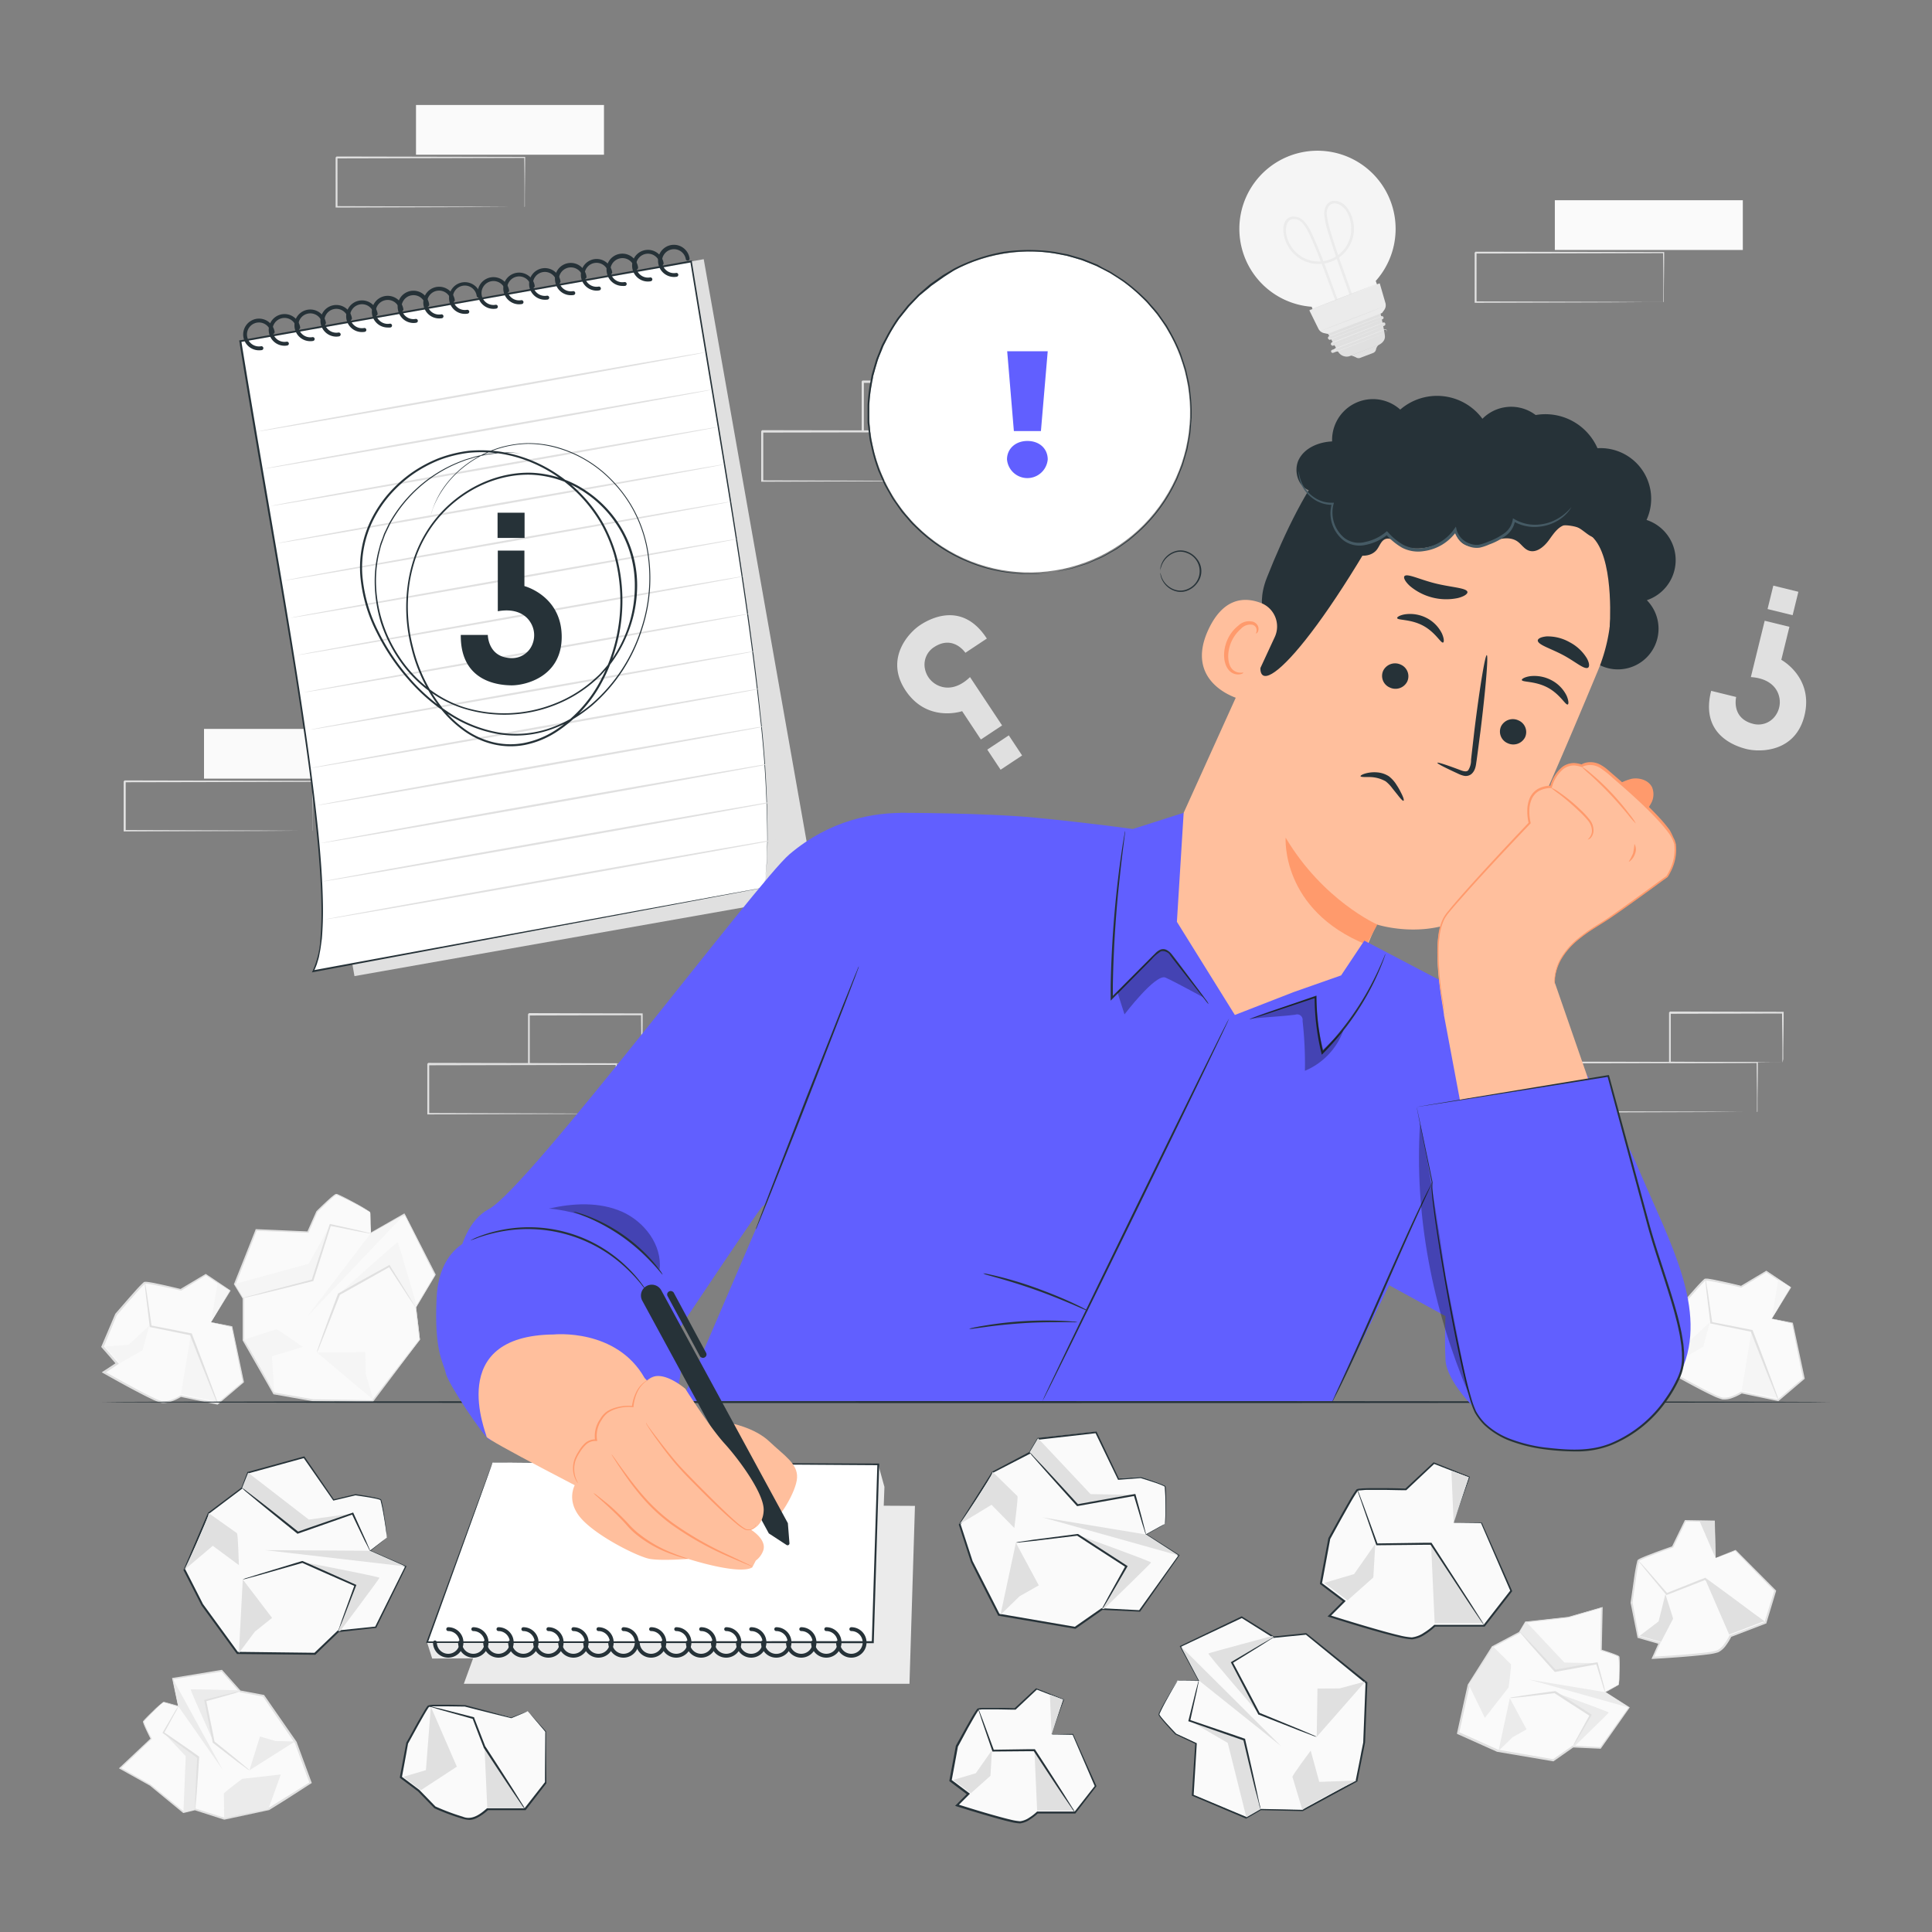<svg xmlns="http://www.w3.org/2000/svg" viewBox="0 0 500 500"><rect x="0" y="0" width="500" height="500" fill="#808080" stroke="none"/><g id="freepik--background-complete--inject-11"><path d="M54.61,342.19,59.54,334l-6.26-4.14-6.46,3.9s-8.76-2.12-9.38-1.85-7.37,8.19-7.37,8.19L26.6,348.5l3.78,4.33-3.49,2.26S40,362.56,42,362.8s4.84-1.54,4.84-1.54l9.53,2,6.63-5.6-3-14.34Z" style="fill:#fafafa"></path><path d="M54.61,342.19l.38.07,1.06.2,4,.77.07,0v.07l3,14.32,0,.11-.08.08-6.62,5.62-.08.07-.11,0-9.53-2,.18,0a13.31,13.31,0,0,1-2.37,1.15,5.68,5.68,0,0,1-2.7.42,13.45,13.45,0,0,1-2.57-1c-.83-.39-1.65-.8-2.48-1.23-3.29-1.69-6.64-3.55-10.06-5.48l-.37-.21.36-.24,1.44-.93,2-1.33-.06.39q-1.91-2.21-3.77-4.33l-.11-.12.06-.15L29.84,340v0l0,0,3.66-4.21c1.23-1.36,2.32-2.69,3.66-3.92a.58.58,0,0,1,.42-.14l.35,0,.65.08,1.25.22,2.42.51c1.58.35,3.11.71,4.58,1.07l-.16,0,6.48-3.87.1-.06.09.06,6.24,4.18.11.07-.07.12c-1.58,2.55-2.83,4.55-3.69,5.95l-1,1.58-.27.41a.68.68,0,0,1-.1.14s.09-.17.3-.52l.91-1.59c.85-1.43,2.06-3.49,3.6-6.12l0,.19L53.18,330h.19L46.93,334l-.08,0-.08,0c-1.47-.35-3-.7-4.57-1l-2.42-.49-1.23-.22c-.21,0-.42-.06-.62-.07l-.29,0a.22.22,0,0,0-.18.06c-1.18,1.12-2.36,2.52-3.56,3.86s-2.4,2.78-3.64,4.22l0-.07c-1.12,2.71-2.27,5.51-3.46,8.38l0-.27q1.86,2.13,3.77,4.33l.2.22-.25.16-2,1.33-1.45.94v-.44c3.41,1.93,6.76,3.79,10,5.48.82.42,1.63.84,2.45,1.22a14.64,14.64,0,0,0,2.43,1,5.46,5.46,0,0,0,2.47-.39,14,14,0,0,0,2.27-1.09l.09-.05.09,0,9.52,2-.19.05,6.66-5.59-.06.19c-1.21-6-2.2-10.93-2.89-14.36l.08.08-4-.92-1-.24A1.54,1.54,0,0,1,54.61,342.19Z" style="fill:#e0e0e0"></path><polygon points="59.41 334.04 56.31 332.07 54.61 342.19 59.41 334.04" style="fill:#f5f5f5"></polygon><polygon points="56.37 362.8 49.4 345.32 46.84 360.77 56.37 362.8" style="fill:#f5f5f5"></polygon><polygon points="30.98 352.81 36.9 349.44 38.65 343.04 33.33 348 27.2 348.48 30.98 352.81" style="fill:#f5f5f5"></polygon><path d="M56.34,363.28a6.94,6.94,0,0,1-.63-1.36l-1.55-3.79c-1.29-3.21-3.06-7.69-5-12.71l.19.16L48,345.3l-9.08-1.84-.17,0,0-.16c-.4-3.3-.74-6.1-1-8.18q-.15-1.4-.24-2.31a4,4,0,0,1,0-.83,3.15,3.15,0,0,1,.18.81c.1.61.23,1.37.38,2.3.3,2.07.7,4.86,1.17,8.15L39,343l9.09,1.79,1.37.28.14,0,.06.13c1.93,5,3.63,9.52,4.84,12.78l1.4,3.84A9,9,0,0,1,56.34,363.28Z" style="fill:#e0e0e0"></path><path d="M458.52,341.28l4.92-8.16L457.18,329l-6.46,3.91s-8.75-2.13-9.38-1.85-7.37,8.18-7.37,8.18l-3.47,8.37,3.78,4.33-3.49,2.27s13.07,7.47,15.08,7.71,4.84-1.54,4.84-1.54l9.53,2,6.63-5.6-3-14.35Z" style="fill:#fafafa"></path><path d="M458.52,341.28l.37.06,1.06.2,4,.78H464v.07l3.05,14.33,0,.11-.08.07-6.62,5.63-.08.07-.11,0-9.53-2,.18,0a14,14,0,0,1-2.37,1.15,5.78,5.78,0,0,1-2.7.42,14.16,14.16,0,0,1-2.57-1c-.83-.38-1.65-.8-2.48-1.22-3.29-1.7-6.64-3.55-10.06-5.49l-.37-.21.36-.23,1.44-.94,2.05-1.33-.06.39-3.77-4.33-.11-.12.06-.15,3.48-8.36v0l0,0,3.66-4.21c1.23-1.36,2.32-2.69,3.66-3.92a.63.63,0,0,1,.42-.15l.35,0c.22,0,.43.06.65.09.42.06.84.14,1.25.22l2.42.51c1.59.35,3.11.71,4.58,1.07l-.16,0,6.48-3.88.1-.06.09.07,6.24,4.18.11.07-.07.11c-1.58,2.55-2.83,4.56-3.69,6l-1,1.58-.26.41-.1.14a3,3,0,0,1,.29-.53c.22-.38.53-.91.91-1.58l3.6-6.12.05.19-6.28-4.12h.19l-6.45,3.92-.08.05-.08,0c-1.46-.35-3-.7-4.57-1l-2.42-.5-1.23-.21-.62-.08h-.29a.19.19,0,0,0-.18.06c-1.18,1.11-2.36,2.52-3.56,3.86l-3.64,4.22,0-.07-3.46,8.37,0-.27,3.78,4.33.19.23-.25.16-2,1.33-1.45.94V354c3.41,1.93,6.76,3.79,10,5.49.82.42,1.63.83,2.45,1.22a14.64,14.64,0,0,0,2.43,1,5.46,5.46,0,0,0,2.47-.39,13.21,13.21,0,0,0,2.27-1.1l.09-.05.09,0,9.52,2.05-.18,0,6.65-5.58-.06.19c-1.21-6-2.2-10.93-2.89-14.36l.09.08-4-.92-1-.24Z" style="fill:#e0e0e0"></path><polygon points="463.31 333.13 460.21 331.16 458.52 341.28 463.31 333.13" style="fill:#f5f5f5"></polygon><polygon points="460.27 361.88 453.31 344.41 450.75 359.86 460.27 361.88" style="fill:#f5f5f5"></polygon><polygon points="434.88 351.9 440.8 348.53 442.55 342.13 437.23 347.09 431.1 347.57 434.88 351.9" style="fill:#f5f5f5"></polygon><path d="M460.24,362.37a7.35,7.35,0,0,1-.63-1.36l-1.55-3.79c-1.29-3.22-3.06-7.7-5-12.72l.19.16-1.37-.27-9.08-1.85-.17,0,0-.16c-.4-3.3-.74-6.1-1-8.18-.09-.93-.18-1.7-.24-2.31a4,4,0,0,1,0-.83,3.2,3.2,0,0,1,.19.81c.09.61.22,1.37.37,2.29.3,2.08.7,4.87,1.18,8.16l-.19-.2,9.09,1.79,1.38.27.14,0,.05.13c1.93,5,3.64,9.53,4.84,12.78l1.4,3.85A9,9,0,0,1,460.24,362.37Z" style="fill:#e0e0e0"></path><path d="M95.79,313.69A67.35,67.35,0,0,0,87,309.06c-.54,0-5,4.45-5,4.45l-2.34,5.32-13.4-.55-5.54,14L63,335.91v10.83l8,13.87,10,1.75,15.44.24,12.25-15.89-1-8.37,5-8.38-7.9-15.66-8.76,4.92Z" style="fill:#fafafa"></path><path d="M95.79,313.69l0,.35c0,.26,0,.6,0,1,0,1,.08,2.34.14,4.13l-.14-.08,8.74-5,.13-.08.07.14,8,15.63,0,.1-.06.1-5,8.38,0-.14c.33,2.64.68,5.46,1,8.37v.1l-.06.07L96.56,362.76l-.08.1h-.12l-15.45-.24h0l-2.6-.45-7.4-1.3-.12,0-.06-.1c-2.72-4.77-5.38-9.41-7.94-13.88l0-.06v-.06c0-3.72,0-7.34,0-10.83l0,.12c-.74-1.22-1.48-2.43-2.2-3.63l-.06-.1.05-.1q3-7.49,5.56-14l0-.13h.15l13.4.59-.17.1,2.36-5.31,0,0,0,0c.93-.93,1.83-1.79,2.69-2.59.44-.4.86-.78,1.28-1.14.22-.18.43-.35.65-.51A1.42,1.42,0,0,1,87,309a.72.72,0,0,1,.43.08c1.9.85,3.41,1.71,4.67,2.38s2.19,1.24,2.81,1.63c.32.19.55.35.7.46l.22.18s-1.29-.81-3.81-2.13c-1.26-.65-2.8-1.49-4.67-2.3-.12,0-.23-.1-.31-.07a3,3,0,0,0-.29.18,7.14,7.14,0,0,0-.62.5q-.63.54-1.26,1.14-1.29,1.22-2.67,2.61l0-.05c-.72,1.65-1.49,3.41-2.32,5.33l-.05.1H79.7l-13.4-.51.2-.13c-1.7,4.34-3.55,9-5.51,14l0-.21,2.21,3.62,0,.06v10.9l0-.13,8,13.87-.18-.13,7.4,1.29,2.6.46h0l15.44.25-.2.09,12.26-15.87,0,.17c-.35-2.91-.69-5.73-1-8.37v-.08l0-.06c1.75-2.94,3.43-5.74,5-8.37v.19l-7.85-15.68.21.06L96,319.3l-.13.07v-.15c0-1.78,0-3.15,0-4.1v-1.06A2.71,2.71,0,0,1,95.79,313.69Z" style="fill:#e0e0e0"></path><polygon points="95.91 319.22 79.4 340.85 104.67 314.3 95.91 319.22" style="fill:#f5f5f5"></polygon><path d="M87.67,334.93l13.1-7.28,6.81,10.69.26-.43s-4.69-16.18-4.9-16.4S87.67,334.93,87.67,334.93Z" style="fill:#f5f5f5"></path><path d="M63,346.74c1.21.93,8,13.87,8,13.87L70.37,351l8-2.4c-.26-.14-6.52-4.69-6.93-4.57Z" style="fill:#f5f5f5"></path><polygon points="62.98 335.91 80.88 331.33 85.47 317.01 79.92 327.04 60.77 332.28 62.98 335.91" style="fill:#f5f5f5"></polygon><polygon points="96.61 362.28 82 350.01 94.52 349.94 94.67 355.63 96.61 362.28" style="fill:#f5f5f5"></polygon><path d="M63,335.91a7.4,7.4,0,0,1,1.34-.44l3.75-1c3.2-.86,7.67-2,12.75-3.34l-.18.17c.35-1.11.72-2.27,1.1-3.45,1.29-4,2.5-7.7,3.52-10.87l.06-.19.2,0,7.55,1.69,2.1.51a3.09,3.09,0,0,1,.74.23,3.52,3.52,0,0,1-.76-.09L93,318.74l-7.59-1.51.25-.15c-1,3.17-2.18,6.9-3.45,10.89l-1.1,3.44,0,.14-.13,0c-5.09,1.29-9.57,2.41-12.79,3.18l-3.79.89A8.17,8.17,0,0,1,63,335.91Z" style="fill:#e0e0e0"></path><path d="M107.58,338.34a4.77,4.77,0,0,1-.56-.74l-1.45-2.16-5-7.67.32.08-8,4.5-5,2.8.11-.13L83.76,345.8l-1.25,3.11A5.67,5.67,0,0,1,82,350a6.58,6.58,0,0,1,.35-1.16c.28-.82.66-1.88,1.11-3.17,1-2.77,2.39-6.52,4-10.83l0-.09.08,0,5-2.82,8.06-4.46.2-.11.11.19,4.84,7.77,1.34,2.23A4.7,4.7,0,0,1,107.58,338.34Z" style="fill:#e0e0e0"></path><polygon points="136.98 389.2 120.04 435.76 235.37 435.76 236.79 389.72 136.98 389.2" style="fill:#ebebeb"></polygon><path d="M418.94,436a48.46,48.46,0,0,0,0-7.24c-.17-.35-4.59-1.7-4.59-1.7l.19-11.06-8.67,2.52-10.95,1.21-1.58,2.67-7,3.71L380.09,436l-2.76,12.56,10.19,4.57L402,455.56l5.06-3.53,7.12.35,7.42-10.47-6.18-4Z" style="fill:#fafafa"></path><path d="M418.94,436l-.21.14-.66.39L415.45,438v-.15l6.21,3.94.12.07-.08.13-7.38,10.5-.06.08h-.11l-7.12-.33.13,0-5.05,3.54-.08.05H402l-14.47-2.45h-.06l-10.2-4.57-.19-.08,0-.21,1.66-7.54q.56-2.54,1.11-5v0l0,0,6.25-9.89,0-.05.06,0,7-3.71-.09.1q.8-1.35,1.59-2.67l.06-.1h.12l11-1.2h0l8.67-2.49.26-.08V416c-.09,4.17-.17,7.88-.23,11.06l-.11-.14c.92.29,1.79.57,2.6.86.4.14.79.28,1.17.44.19.08.37.15.55.24a1.07,1.07,0,0,1,.28.19c.11.1.09.23.11.32.1,1.52.06,2.79,0,3.83s0,1.84-.1,2.38a5.62,5.62,0,0,1-.06.62c0,.14,0,.2-.05.2s.07-1.12.06-3.2c0-1,0-2.33-.13-3.8,0-.21-.07-.23-.26-.33l-.54-.23L416.9,428c-.81-.27-1.67-.55-2.59-.82l-.11,0V427c0-3.18.08-6.89.14-11.06l.24.19-8.65,2.53h0L395,419.93l.18-.11-1.59,2.67,0,.05-.06,0-7,3.71.1-.09-6.24,9.9,0-.09q-.54,2.49-1.1,5l-1.66,7.54-.15-.29,10.19,4.58-.06,0,14.47,2.5-.17,0,5.07-3.52.06,0h.07l7.12.38-.16.08,7.46-10.44,0,.2-6.16-4-.12-.08.13-.06,2.64-1.43.69-.36A.92.92,0,0,1,418.94,436Z" style="fill:#e0e0e0"></path><polygon points="415.41 437.93 395.77 434.68 421.59 441.91 415.41 437.93" style="fill:#ebebeb"></polygon><path d="M402.43,438l9.2,6L407.05,452l.37,0s8.85-8.58,8.92-8.79S402.43,438,402.43,438Z" style="fill:#ebebeb"></path><path d="M386.33,426.07c-.19,1.1-6.24,9.89-6.24,9.89l4.19,8.63,6.15-7.91c0-.22.8-5.82.58-6Z" style="fill:#ebebeb"></path><polygon points="393.33 422.36 402.43 432.37 413.26 430.43 404.87 430.27 394.93 419.69 393.33 422.36" style="fill:#ebebeb"></polygon><polygon points="387.81 453.14 390.74 439.49 395.07 447.56 391.44 449.61 387.81 453.14" style="fill:#ebebeb"></polygon><path d="M393.34,422.36a4.94,4.94,0,0,1,.76.7l2,2.06c1.66,1.76,4,4.24,6.55,7.08l-.24-.08,2.6-.47,8.24-1.44.21,0,.05.2c.58,2.18,1.08,4,1.47,5.47a13.2,13.2,0,0,1,.46,2.09,13.88,13.88,0,0,1-.71-2l-1.65-5.42.25.16-8.22,1.51-2.61.46-.14,0-.09-.11c-2.58-2.85-4.83-5.37-6.42-7.19L394,423.19A4,4,0,0,1,393.34,422.36Z" style="fill:#e0e0e0"></path><path d="M407.05,452a16.33,16.33,0,0,1,1.15-2.31c.77-1.44,1.89-3.48,3.23-5.87l.07.31-5.67-3.65-3.54-2.31.17,0c-3.38.42-6.31.76-8.39,1l-2.45.24a3.47,3.47,0,0,1-.88,0,3.63,3.63,0,0,1,.86-.19l2.43-.39c2.07-.31,5-.72,8.37-1.17h.09l.07,0,3.56,2.3,5.64,3.69.19.12-.11.19c-1.38,2.38-2.55,4.38-3.39,5.78A18.19,18.19,0,0,1,407.05,452Z" style="fill:#e0e0e0"></path><path d="M42.29,440.47a50.06,50.06,0,0,0-5.17,5.06c-.13.37,2,4.47,2,4.47l-8,7.6L38.94,462l8.53,7,3-.73L58,470.69l11.44-2.46,10.9-6.81-3.86-10.48-8.35-12.07-6.06-1.14-4.74-5.34-12.67,2,1.48,7.2Z" style="fill:#fafafa"></path><path d="M42.29,440.47a1,1,0,0,1,.25,0l.74.19,2.92.82-.11.1c-.39-1.81-.91-4.24-1.53-7.19l0-.15.14,0,12.66-2.08h.11l.07.08,4.75,5.32-.12-.07,6.06,1.14h.09l.06.08,8.37,12.06,0,0v0l3.87,10.48.07.19-.18.11L74,465.74l-4.36,2.71,0,0h0l-11.44,2.45H58l-.07,0-7.54-2.42h.13l-3,.72-.11,0-.1-.08-8.51-7,0,0L31,457.77l-.22-.13.19-.18L39,449.9l0,.17q-.65-1.29-1.2-2.46c-.18-.39-.35-.77-.5-1.14q-.12-.29-.21-.57a1,1,0,0,1-.07-.32c0-.15.11-.23.16-.31,1-1.13,2-2,2.7-2.72s1.36-1.25,1.77-1.59l.48-.39c.12-.08.18-.11.18-.1s-.84.73-2.32,2.19c-.73.74-1.67,1.63-2.63,2.75-.15.15-.11.21-.05.42s.13.36.21.54c.16.37.33.75.52,1.13.37.77.78,1.58,1.22,2.43l0,.1-.08.08-8,7.63,0-.31L39,461.84h0v0l8.55,6.95-.21-.05,3-.73h.06l.07,0,7.55,2.4H58L69.41,468l-.08,0,4.35-2.71,6.56-4.09-.11.3c-1.32-3.6-2.62-7.12-3.85-10.48l0,.06L68,439l.15.1-6.06-1.16-.08,0,0-.05-4.71-5.35.18.06-12.68,2,.11-.17c.59,3,1.07,5.4,1.43,7.21l0,.15-.13-.05-2.87-.89-.74-.24Z" style="fill:#e0e0e0"></path><polygon points="46.17 441.61 57.58 457.93 44.69 434.41 46.17 441.61" style="fill:#ebebeb"></polygon><path d="M55.3,450.85l-2.17-10.76,9-2.36-.25-.28s-12.32-.33-12.52-.23S55.3,450.85,55.3,450.85Z" style="fill:#ebebeb"></path><path d="M58,470.69c.92-.64,11.44-2.46,11.44-2.46l3.23-9-10,1.13c-.16.16-4.72,3.51-4.72,3.82S58,470.69,58,470.69Z" style="fill:#ebebeb"></path><polygon points="50.48 468.28 51.28 454.78 42.31 448.39 48.07 454.5 47.47 469.01 50.48 468.28" style="fill:#ebebeb"></polygon><polygon points="76.34 450.7 64.55 458.15 67.28 449.41 71.28 450.57 76.34 450.7" style="fill:#ebebeb"></polygon><path d="M50.48,468.28a4.69,4.69,0,0,1,0-1q0-1.15.09-2.85c.1-2.42.26-5.79.48-9.63l.11.23L49,453.46l-6.79-4.88-.16-.12.1-.18L45,443.41a13.72,13.72,0,0,1,1.17-1.8,12.74,12.74,0,0,1-1,1.93l-2.72,5-.06-.29L49.27,453l2.16,1.54.11.08v.14c-.23,3.84-.46,7.21-.65,9.62-.1,1.13-.18,2.08-.25,2.84A4.17,4.17,0,0,1,50.48,468.28Z" style="fill:#e0e0e0"></path><path d="M62.1,437.73a16.94,16.94,0,0,1-2.46.79c-1.57.46-3.8,1.08-6.45,1.8l.17-.27c.41,2,.87,4.24,1.35,6.6l.83,4.15-.09-.15c2.66,2.12,5,4,6.57,5.31.75.62,1.37,1.15,1.88,1.58a3.89,3.89,0,0,1,.65.61,2.75,2.75,0,0,1-.75-.48l-2-1.46c-1.68-1.27-4-3.07-6.69-5.17l-.07-.05,0-.09c-.27-1.31-.55-2.71-.85-4.15-.46-2.36-.91-4.6-1.3-6.61l0-.22.22-.06c2.66-.68,4.91-1.24,6.5-1.61A16.23,16.23,0,0,1,62.1,437.73Z" style="fill:#e0e0e0"></path><path d="M444,403.19l-.28-9.52-7.51-.09-3.31,6.78s-8.51,3-8.88,3.54-1.76,10.87-1.76,10.87l1.63,8.92,5.52,1.58-1.7,3.8s15-.81,16.85-1.7,3.23-3.92,3.23-3.92l9.1-3.47,2.54-8.31-10.28-10.44Z" style="fill:#fafafa"></path><path d="M444,403.19l.36-.15,1-.4,3.77-1.51.06,0,.05.05,10.33,10.38.08.08,0,.11c-.76,2.52-1.61,5.32-2.51,8.31l0,.11-.1,0-9.1,3.49.14-.12a14.09,14.09,0,0,1-1.37,2.25,5.68,5.68,0,0,1-2,1.81,13.9,13.9,0,0,1-2.71.56c-.9.12-1.82.22-2.74.31-3.69.36-7.51.62-11.43.85l-.42,0,.17-.39c.23-.49.47-1,.71-1.57l1-2.22.17.35-5.52-1.59-.16,0,0-.16L422,414.82v-.08c.27-1.88.54-3.73.79-5.52s.5-3.52.95-5.29a.63.63,0,0,1,.27-.34l.31-.17c.2-.11.39-.2.59-.29l1.17-.49c.79-.3,1.56-.59,2.31-.89,1.53-.56,3-1.09,4.43-1.58l-.12.1L436,393.5l.05-.1h.11l7.51.13h.13v.13c.06,3,.1,5.36.13,7q0,1.18,0,1.86V403c0,.11,0,.17,0,.17s0-.19,0-.6-.05-1-.08-1.82c-.07-1.67-.17-4.06-.3-7.1l.13.14-7.5-.05.16-.1c-1,2.07-2.1,4.33-3.29,6.8l0,.07-.09,0c-1.42.5-2.89,1-4.4,1.61l-2.3.89-1.15.49-.56.27-.26.15a.2.2,0,0,0-.11.15c-.39,1.57-.62,3.39-.9,5.17s-.51,3.64-.77,5.52v-.08c.53,2.88,1.07,5.86,1.63,8.91l-.18-.2,5.52,1.58.29.09-.12.27c-.33.74-.66,1.48-1,2.22l-.7,1.58-.25-.37c3.91-.23,7.73-.48,11.4-.84.92-.09,1.83-.18,2.73-.3a14,14,0,0,0,2.56-.51,5.18,5.18,0,0,0,1.86-1.66,12.68,12.68,0,0,0,1.32-2.15l0-.09.09,0,9.11-3.45-.13.15c.92-3,1.79-5.79,2.56-8.3l.05.19L449,401.31l.11,0-3.87,1.41-1,.35A1.31,1.31,0,0,1,444,403.19Z" style="fill:#e0e0e0"></path><polygon points="443.57 393.75 439.9 393.77 443.96 403.19 443.57 393.75" style="fill:#e0e0e0"></polygon><polygon points="456.62 419.55 441.28 408.65 447.51 423.02 456.62 419.55" style="fill:#e0e0e0"></polygon><polygon points="429.86 424.94 433.01 418.89 431.01 412.56 429.24 419.62 424.34 423.35 429.86 424.94" style="fill:#e0e0e0"></polygon><path d="M456.85,420a8.69,8.69,0,0,1-1.27-.8l-3.35-2.35c-2.84-2-6.74-4.81-11.1-8l.25,0-1.3.52-8.63,3.37-.16.06-.11-.12-5.26-6.33-1.46-1.82a3.78,3.78,0,0,1-.48-.67s.22.18.59.58l1.56,1.73,5.41,6.21-.26-.07,8.6-3.43,1.31-.51.13-.05.12.08c4.35,3.17,8.22,6,11,8.11L455.7,419A8.26,8.26,0,0,1,456.85,420Z" style="fill:#e0e0e0"></path><path d="M255.39,165.26l-5.55,3.68s-3.09-4.66-8-1.53a5.37,5.37,0,0,0-2.45,5.75,6,6,0,0,0,3.37,4.23c2,.93,5,1,8.28-2.16l8.3,12.51-5.49,3.64L249,184.05s-9,3.11-14.65-5.37c-5.38-8.12.65-14.83,3.77-16.9C240.5,160.2,249,155.4,255.39,165.26Z" style="fill:#e0e0e0"></path><rect x="256.67" y="191.64" width="6.68" height="6.24" transform="translate(584.34 213.43) rotate(146.46)" style="fill:#e0e0e0"></rect><path d="M442.85,178.79l6.47,1.59s-1.34,5.43,4.28,6.92a5.39,5.39,0,0,0,5.89-2.1,6,6,0,0,0,.83-5.35c-.65-2.08-2.65-4.31-7.2-4.62l3.58-14.58,6.4,1.57-2.1,8.54s8.4,4.53,6,14.41c-2.32,9.46-11.35,9.58-15,8.68C449.22,193.17,439.92,190.18,442.85,178.79Z" style="fill:#e0e0e0"></path><rect x="458.07" y="152.29" width="6.68" height="6.24" transform="translate(50.41 -105.6) rotate(13.8)" style="fill:#e0e0e0"></rect><path d="M359.85,52a20.22,20.22,0,1,0-20.39,27.39l1.83,4.77,16.55-6.34s-.93-2.71-1.8-5.11A20.24,20.24,0,0,0,359.85,52Z" style="fill:#f5f5f5"></path><path d="M347.73,81.51c-2.48-6.17-4.53-12.52-7.14-18.64-.54-1.25-1.09-2.5-1.74-3.69-.83-1.51-2-3-3.88-3.13s-2.77,1.39-2.85,3a8.66,8.66,0,0,0,1.25,4.7,9.12,9.12,0,0,0,8.46,4.56,9.14,9.14,0,0,0,6.67-14.71A4.07,4.07,0,0,0,344.88,52c-1.7.32-2.22,2.07-2.16,3.58a21.74,21.74,0,0,0,1.17,5.09c.56,1.87,1.17,3.72,1.8,5.56,1.3,3.78,2.7,7.53,4,11.31.3.86.6,1.73.88,2.6.14.41.76.15.63-.25-2.14-6.52-4.73-12.89-6.69-19.47a24.35,24.35,0,0,1-1.1-4.59,3.54,3.54,0,0,1,.51-2.51,2,2,0,0,1,2.19-.57c3,1,3.89,5.07,3.5,7.79A8.44,8.44,0,0,1,335,64.88a8.73,8.73,0,0,1-2.09-4.18c-.31-1.7,0-4.33,2.34-4,1.77.29,2.7,2.1,3.43,3.55.52,1.05,1,2.13,1.45,3.21,2.53,6,4.55,12.21,7,18.26a.34.34,0,0,0,.62-.26Z" style="fill:#ebebeb"></path><g id="freepik--2ggvdetif--inject-11"><path d="M349.58,92a5.56,5.56,0,0,1,1.44.54,1.19,1.19,0,0,0,1,.08l3.33-1.27a1.21,1.21,0,0,0,.75-.85,2.21,2.21,0,0,1,.79-1.33Z" style="fill:#e0e0e0"></path></g><path d="M342.42,84.09c0,.07,2.79,5,3.85,6.85a2.59,2.59,0,0,0,2.1,1.35,2.48,2.48,0,0,0,1-.15l7.29-2.8s1.9-.73,1.75-2.4-1.69-8.35-1.69-8.35Z" style="fill:#e0e0e0"></path><rect x="344.97" y="87.73" width="14.36" height="0.82" rx="0.39" transform="matrix(0.93, -0.36, 0.36, 0.93, -8.04, 133.29)" style="fill:#e0e0e0"></rect><path d="M358.63,86.06a.48.48,0,0,0,.2-.21.41.41,0,0,0,0-.34.4.4,0,0,0-.39-.21c-.69.26-1.7.68-2.95,1.16l-9.78,3.82a.3.3,0,0,0-.2.23.26.26,0,0,0,0,.15.35.35,0,0,0,.07.15.29.29,0,0,0,.27.12,1.9,1.9,0,0,0,.34-.11l1.37-.53,2.6-1,4.41-1.69,3-1.13.81-.3.21-.08.08,0-.07,0-.21.08-.8.33-3,1.17L350.2,89.4l-2.6,1-1.37.53-.18.07a.53.53,0,0,1-.2,0,.43.43,0,0,1-.39-.17.66.66,0,0,1-.09-.19.55.55,0,0,1,0-.22.47.47,0,0,1,.28-.33l9.79-3.77c1.26-.48,2.26-.88,3-1.13a.41.41,0,0,1,.42.25.38.38,0,0,1,0,.36A.34.34,0,0,1,358.63,86.06Z" style="fill:#ebebeb"></path><rect x="344.05" y="86.09" width="14.94" height="0.82" rx="0.39" transform="translate(-7.49 132.95) rotate(-21.2)" style="fill:#e0e0e0"></rect><path d="M358.27,84.32a.43.43,0,0,0,.2-.22.4.4,0,0,0,0-.35.37.37,0,0,0-.42-.18L355,84.78l-10.16,4a.34.34,0,0,0-.2.25.3.3,0,0,0,0,.16.36.36,0,0,0,.08.15.32.32,0,0,0,.29.1,3.31,3.31,0,0,0,.36-.14l1.42-.55,2.7-1L354,85.91l3.09-1.18.84-.31.22-.08.08,0-.07,0-.22.1-.83.33L354.07,86l-4.56,1.78-2.7,1-1.43.56c-.12,0-.22.09-.37.13a.46.46,0,0,1-.42-.13.66.66,0,0,1-.11-.2.58.58,0,0,1,0-.23.46.46,0,0,1,.28-.34l10.18-3.93c1.3-.49,2.35-.9,3.09-1.17a.41.41,0,0,1,.46.21.47.47,0,0,1,0,.38A.34.34,0,0,1,358.27,84.32Z" style="fill:#ebebeb"></path><rect x="343.24" y="84.46" width="15.3" height="0.82" rx="0.39" transform="translate(-6.94 132.62) rotate(-21.2)" style="fill:#e0e0e0"></rect><path d="M357.81,82.62a.48.48,0,0,0,.21-.23.41.41,0,0,0,0-.36.36.36,0,0,0-.43-.15l-3.15,1.24-10.4,4a.34.34,0,0,0-.2.25.33.33,0,0,0,0,.17.38.38,0,0,0,.09.15.32.32,0,0,0,.31.08l.36-.14,1.46-.57,2.77-1.06,4.68-1.81,3.16-1.2.87-.32.22-.08s.08,0,.08,0l-.07,0-.22.09-.86.35-3.14,1.24-4.68,1.83-2.76,1.07-1.46.57-.38.15a.48.48,0,0,1-.44-.12.52.52,0,0,1-.11-.19.5.5,0,0,1,0-.24.46.46,0,0,1,.28-.35l10.42-4,3.16-1.2A.42.42,0,0,1,358,82a.46.46,0,0,1,0,.39A.36.36,0,0,1,357.81,82.62Z" style="fill:#ebebeb"></path><path d="M338.86,80.31c.05.13,1.57,3.2,2.35,4.78a2.13,2.13,0,0,0,1.46,1.12l.93.2L357.67,81l.55-.75a2.11,2.11,0,0,0,.33-1.83l-1.48-5.1Z" style="fill:#ebebeb"></path><path d="M358.46,79.23s-3.74,1.5-8.38,3.29-8.43,3.2-8.44,3.16,3.74-1.5,8.39-3.29S358.45,79.19,358.46,79.23Z" style="fill:#e0e0e0"></path><path d="M356.93,73.26s-4.05,1.65-9.09,3.61-9.13,3.51-9.15,3.47,4.06-1.65,9.09-3.6S356.92,73.22,356.93,73.26Z" style="fill:#e0e0e0"></path><rect x="52.8" y="188.64" width="48.65" height="12.87" style="fill:#fafafa"></rect><path d="M80.88,215.07a1.17,1.17,0,0,1,0-.23v-.66c0-.61,0-1.46,0-2.54,0-2.22,0-5.41-.08-9.44l.15.15-48.65.1c.11-.11-.25.24.24-.25h0v12.85l-.24-.24,34.67.11,10.23.07,2.77,0h.72l.26,0h-.23l-.69,0-2.72,0-10.17.07-34.84.11H32V202.22h0l.25-.25,48.65.1H81v.15c0,4.06-.06,7.29-.08,9.53,0,1.07,0,1.9,0,2.5,0,.26,0,.47,0,.63A1.48,1.48,0,0,1,80.88,215.07Z" style="fill:#e0e0e0"></path><rect x="107.66" y="27.17" width="48.65" height="12.87" style="fill:#fafafa"></rect><path d="M135.74,53.6a1.35,1.35,0,0,1,0-.24V52.7c0-.6,0-1.45,0-2.53,0-2.22,0-5.42-.08-9.44l.15.15L87.09,41l.25-.24h0V53.6l-.24-.25,34.67.12,10.23.06,2.77,0h.72l.26,0h-.23l-.69,0-2.71,0-10.18.07-34.84.11h-.24V40.75h0l.25-.25,48.65.1h.15v.15c0,4.06-.06,7.29-.08,9.53,0,1.07,0,1.9,0,2.5,0,.26,0,.47,0,.63A.85.85,0,0,1,135.74,53.6Z" style="fill:#e0e0e0"></path><rect x="402.39" y="51.82" width="48.65" height="12.87" style="fill:#fafafa"></rect><path d="M430.47,78.25a1.35,1.35,0,0,1,0-.24c0-.17,0-.39,0-.66,0-.6,0-1.45,0-2.53,0-2.22,0-5.42-.08-9.45l.15.15-48.65.1c.11-.11-.25.25.24-.25h0V78.24l-.25-.24,34.67.11,10.24.07,2.77,0,.72,0a.87.87,0,0,1,.26,0h-.23l-.69,0-2.72,0-10.18.07-34.84.11h-.24V65.38h0c.49-.49.13-.13.25-.24l48.65.09h.15v.15c0,4.07-.07,7.29-.09,9.54,0,1.07,0,1.9,0,2.5,0,.26,0,.47,0,.63A1.66,1.66,0,0,1,430.47,78.25Z" style="fill:#e0e0e0"></path><path d="M245.87,124.58s0-.09,0-.24l0-.66c0-.6,0-1.45,0-2.53,0-2.22-.05-5.42-.09-9.44l.15.15-48.65.09.25-.24h0v6.52c0,2.14,0,4.26,0,6.33l-.24-.25,34.67.11,10.24.07,2.76,0,.73,0a1.27,1.27,0,0,1,.25,0h-.22l-.69,0-2.72,0-10.18.07-34.84.11H197v-6.57c0-1.08,0-2.16,0-3.25v-3.27h0l.25-.25,48.65.09H246v.16c0,4.06-.07,7.29-.09,9.53,0,1.07,0,1.9,0,2.5l0,.63A.85.85,0,0,1,245.87,124.58Z" style="fill:#e0e0e0"></path><path d="M252.47,111.71a1.41,1.41,0,0,1,0-.25c0-.18,0-.41,0-.68,0-.64,0-1.5,0-2.58,0-2.26-.06-5.45-.1-9.37l.18.18-29.23.07c-.22.22.3-.3.25-.24h0v3.33c0,1.1,0,2.2,0,3.27q0,3.24,0,6.24l-.23-.23,20.91.11,6.09.07,1.64,0,.59,0-.53,0-1.59,0-6,.07-21.07.11H223v-.24q0-3,0-6.24v-6.6h0c-.05,0,.47-.48.25-.25l29.23.07h.18v.17c0,4-.07,7.19-.1,9.48,0,1.07,0,1.91,0,2.54A6.84,6.84,0,0,1,252.47,111.71Z" style="fill:#e0e0e0"></path><path d="M454.7,287.83a1.35,1.35,0,0,1,0-.24l0-.66c0-.6,0-1.45,0-2.53,0-2.22-.05-5.42-.09-9.44l.16.15-48.65.09.24-.24h0v12.85l-.25-.24,34.67.11,10.24.06,2.77,0h.72l.26,0h-.23l-.69,0-2.72,0-10.18.07-34.84.11h-.24V275h0c.5-.5.14-.14.26-.25l48.65.1h.15V275c0,4.06-.07,7.29-.09,9.53,0,1.07,0,1.9,0,2.5l0,.63A1.66,1.66,0,0,1,454.7,287.83Z" style="fill:#e0e0e0"></path><path d="M461.29,275s0-.09,0-.25,0-.41,0-.68l0-2.58c0-2.26-.06-5.44-.1-9.36l.18.17-29.23.07c-.22.23.3-.3.25-.24h0v3.33c0,1.11,0,2.2,0,3.28V275l-.24-.24,20.91.11,6.09.07,1.65,0,.58,0a3.28,3.28,0,0,1-.53,0l-1.59,0-6,.06-21.07.11h-.24v-6.47c0-1.08,0-2.17,0-3.28v-3.33h0l.25-.25,29.23.07h.18v.18c0,4-.07,7.18-.1,9.47,0,1.07,0,1.91,0,2.54A6.84,6.84,0,0,1,461.29,275Z" style="fill:#e0e0e0"></path><path d="M159.42,288.31a1.35,1.35,0,0,1,0-.24l0-.66c0-.6,0-1.45,0-2.53,0-2.22,0-5.42-.09-9.44l.16.15-48.65.1c.11-.12-.25.24.24-.25h0v12.85l-.25-.24,34.67.11,10.24.07,2.77,0h.72l.26,0h-.23l-.69,0-2.72,0-10.18.07-34.84.11h-.24v-9.82c0-.55,0-1.09,0-1.64v-1.63h0c.5-.5.14-.14.26-.25l48.65.1h.15v.15c0,4.06-.07,7.29-.09,9.53,0,1.07,0,1.9,0,2.5l0,.63A1.66,1.66,0,0,1,159.42,288.31Z" style="fill:#e0e0e0"></path><path d="M166,275.44s0-.09,0-.25,0-.41,0-.68c0-.63,0-1.49,0-2.58,0-2.26-.06-5.44-.1-9.36l.18.17-29.23.07c-.22.23.3-.3.25-.24h0v3.33c0,1.11,0,2.2,0,3.28v6.24l-.24-.24,20.91.11,6.09.07,1.64,0,.59,0a3.28,3.28,0,0,1-.53,0l-1.59,0-6,.06-21.07.11h-.24v-.23c0-2,0-4.09,0-6.24v-6.61h0l.25-.25,29.23.07h.18v.18c0,4-.07,7.19-.1,9.47,0,1.07,0,1.92,0,2.54A6.84,6.84,0,0,1,166,275.44Z" style="fill:#e0e0e0"></path></g><g id="freepik--Desk--inject-11"><path d="M473.54,362.86c0,.15-100.09.26-223.53.26S26.46,363,26.46,362.86s100.07-.26,223.55-.26S473.54,362.72,473.54,362.86Z" style="fill:#263238"></path></g><g id="freepik--paper-balls--inject-11"><path d="M301.46,394.44a67.81,67.81,0,0,0,0-9.89c-.24-.49-6.27-2.33-6.27-2.33l-5.8.42-5.79-12.09-15,1.66-2.18,3.65-9.57,5.06-8.53,13.52,3.14,9.66,7,13.75,19.78,3.38,6.92-4.82,9.73.48,10.14-14.31-8.45-5.44Z" style="fill:#fafafa"></path><path d="M301.46,394.44s-.09.07-.29.19l-.91.53-3.58,2v-.15l8.48,5.4.13.08-.09.12L295.11,417l-.06.09h-.12l-9.74-.46.14,0-6.91,4.84-.07.05-.1,0-19.78-3.36-.12,0-.06-.11c-2.26-4.42-4.62-9-7-13.76h0v0l-.82-2.52q-1.17-3.62-2.32-7.14l0-.11.06-.11c2.94-4.64,5.79-9.16,8.54-13.51l0-.06.06,0,9.57-5.06-.09.09,2.17-3.64.06-.1h.12l15-1.64.14,0,.07.14,5.76,12.11-.17-.1,5.79-.4h.06c1.26.39,2.44.78,3.55,1.17.56.2,1.09.39,1.61.6q.38.15.75.33a1.64,1.64,0,0,1,.37.24.74.74,0,0,1,.12.43c.15,2.06.1,3.81.09,5.23s-.07,2.51-.12,3.25c0,.37-.06.65-.08.83a1,1,0,0,1-.06.28s.11-1.52.1-4.36c0-1.42,0-3.18-.16-5.2,0-.13,0-.26-.08-.31a1.23,1.23,0,0,0-.29-.17c-.24-.12-.48-.22-.74-.32-.51-.2-1-.39-1.6-.58-1.11-.37-2.29-.75-3.55-1.13h.06l-5.8.44h-.11l-.05-.11-5.83-12.07.21.11-15,1.7.18-.12c-.71,1.2-1.44,2.41-2.17,3.65l0,.06-.06,0L257,381.15l.1-.09-8.53,13.52,0-.22c.76,2.35,1.54,4.73,2.32,7.14l.82,2.51,0,0c2.4,4.72,4.76,9.33,7,13.76l-.18-.14,19.77,3.4-.17,0,6.92-4.82.06,0h.08l9.73.51-.17.08L305,402.49l0,.21-8.42-5.49-.12-.08.13-.07,3.6-2,.94-.5Z" style="fill:#263238"></path><polygon points="296.63 397.14 269.79 392.69 305.08 402.58 296.63 397.14" style="fill:#e0e0e0"></polygon><path d="M278.89,397.22l12.58,8.16-6.26,11,.5,0s12.09-11.72,12.19-12S278.89,397.22,278.89,397.22Z" style="fill:#e0e0e0"></path><path d="M256.89,380.92c-.26,1.51-8.53,13.52-8.53,13.52l8.25-5,5.89,6c0-.3,1.09-8,.79-8.26Z" style="fill:#e0e0e0"></path><polygon points="266.46 375.86 278.89 389.54 293.7 386.88 282.23 386.67 268.63 372.21 266.46 375.86" style="fill:#e0e0e0"></polygon><polygon points="258.92 417.92 262.91 399.27 268.84 410.29 263.88 413.1 258.92 417.92" style="fill:#e0e0e0"></polygon><path d="M266.46,375.86a6.27,6.27,0,0,1,1,1l2.68,2.83c2.25,2.42,5.38,5.82,8.92,9.69l-.23-.08,3.55-.64,11.26-2,.2,0,.05.19c.83,3,1.53,5.58,2,7.46l.54,2.1a3,3,0,0,1,.14.76,4.49,4.49,0,0,1-.27-.72c-.18-.55-.39-1.23-.66-2.06-.56-1.88-1.31-4.41-2.22-7.42l.26.16-11.25,2-3.55.64-.14,0-.1-.1c-3.52-3.89-6.6-7.33-8.79-9.81L267.34,377A8.81,8.81,0,0,1,266.46,375.86Z" style="fill:#263238"></path><path d="M285.21,416.41a3.46,3.46,0,0,1,.39-.85c.32-.6.73-1.36,1.22-2.29l4.44-8,.08.31-7.74-5-4.85-3.16.17,0-11.46,1.38-3.34.35a5.79,5.79,0,0,1-1.21.07,7,7,0,0,1,1.19-.24l3.32-.5L278.86,397H279l.08.05,4.85,3.14,7.72,5,.18.13-.11.19-4.6,7.91-1.34,2.23A5.21,5.21,0,0,1,285.21,416.41Z" style="fill:#263238"></path><path d="M304.75,434.91a68.36,68.36,0,0,0-4.83,8.64c0,.54,4.35,5.09,4.35,5.09l5.26,2.46-.84,13.38,13.87,5.85,3.67-2.12,10.83.24,14-7.64,2-9.95.59-15.44-15.61-12.59-8.39.84-8.27-5.18L305.56,426l4.72,8.87Z" style="fill:#fafafa"></path><path d="M304.75,434.91a2.21,2.21,0,0,1,.35,0l1,0,4.13-.05-.08.13-4.77-8.84-.07-.14.14-.06,15.8-7.6.1-.05.1.06,8.27,5.16-.14,0,8.39-.86h.1l.08.06c4.83,3.9,10.11,8.14,15.62,12.58l.1.08v.13c-.19,5-.39,10.14-.59,15.44v0c-.16.82-.34,1.7-.51,2.59-.5,2.48-1,4.94-1.46,7.36l0,.12-.1.06-14.05,7.63-.06,0h-.07l-10.82-.25.12,0-3.67,2.12-.1.06-.11,0-13.87-5.87-.13-.05v-.15c.32-4.89.61-9.37.88-13.38l.1.16-5.26-2.48h0l0,0c-.91-.95-1.75-1.87-2.53-2.75-.39-.44-.76-.88-1.11-1.31-.17-.21-.34-.43-.49-.65a1.66,1.66,0,0,1-.21-.4.72.72,0,0,1,.1-.43c.88-1.87,1.78-3.37,2.48-4.61s1.28-2.16,1.69-2.78c.2-.31.36-.54.47-.69a1.72,1.72,0,0,1,.19-.21s-.84,1.27-2.21,3.76c-.68,1.24-1.56,2.77-2.4,4.62-.05.12-.11.23-.08.3a1.37,1.37,0,0,0,.17.3c.15.21.31.42.49.63.34.43.72.85,1.11,1.29.78.87,1.64,1.78,2.55,2.72l-.05,0,5.27,2.44.11.05v.12c-.24,4-.51,8.5-.81,13.38l-.12-.2,13.88,5.82h-.21l3.67-2.12.06,0h.07l10.83.23-.13,0,14-7.64-.13.17c.48-2.42,1-4.88,1.45-7.36l.52-2.59v0c.21-5.3.41-10.47.6-15.44l.09.21L337.9,423l.17.05-8.39.83h-.08l-.06,0-8.26-5.18h.2l-15.86,7.49.07-.2,4.67,8.9.07.13h-.15l-4.1-.05-1.06,0Z" style="fill:#263238"></path><polygon points="310.28 434.91 331.54 451.89 305.56 426.04 310.28 434.91" style="fill:#e0e0e0"></polygon><path d="M325.81,443.49l-7-13.26,10.85-6.56-.43-.27s-16.28,4.33-16.5,4.53S325.81,443.49,325.81,443.49Z" style="fill:#e0e0e0"></path><path d="M337.06,468.45c1-1.19,14-7.64,14-7.64l-9.64.34-2.21-8.1c-.15.27-4.84,6.42-4.72,6.83S337.06,468.45,337.06,468.45Z" style="fill:#e0e0e0"></path><polygon points="326.24 468.21 322.06 450.2 307.84 445.3 317.74 451.07 322.56 470.33 326.24 468.21" style="fill:#e0e0e0"></polygon><polygon points="353.34 435.17 340.76 449.5 340.96 436.99 346.66 436.96 353.34 435.17" style="fill:#e0e0e0"></polygon><path d="M326.23,468.21a9.19,9.19,0,0,1-.4-1.36c-.25-1-.57-2.23-1-3.77-.79-3.22-1.87-7.71-3.06-12.82l.17.19-3.42-1.18-10.79-3.76-.2-.07.05-.2c.76-3.05,1.39-5.61,1.86-7.51.23-.84.41-1.53.56-2.09a3.35,3.35,0,0,1,.24-.73,3.79,3.79,0,0,1-.11.76c-.11.56-.26,1.27-.43,2.12-.43,1.91-1,4.49-1.68,7.56l-.15-.26,10.82,3.69,3.41,1.18.14.05,0,.13c1.18,5.12,2.19,9.63,2.89,12.86l.81,3.81A7.43,7.43,0,0,1,326.23,468.21Z" style="fill:#263238"></path><path d="M329.66,423.67a4.58,4.58,0,0,1-.76.54l-2.19,1.4-7.78,4.83.09-.32,4.32,8.14c.94,1.78,1.85,3.51,2.69,5.12l-.13-.12,10.68,4.39,3.09,1.32a6.43,6.43,0,0,1,1.09.53,7,7,0,0,1-1.16-.37l-3.14-1.19-10.74-4.21-.09,0,0-.08-2.71-5.11-4.28-8.16-.1-.19.19-.12,7.88-4.66,2.25-1.29A3.53,3.53,0,0,1,329.66,423.67Z" style="fill:#263238"></path><path d="M100.13,397.92a67.93,67.93,0,0,0-1.55-9.77c-.32-.44-6.57-1.31-6.57-1.31l-5.65,1.33-7.63-11-14.51,4-1.57,3.94L54,391.59l-6.3,14.69,4.62,9,9.1,12.48,20.06.22,6.07-5.85,9.69-1.06L105,405.39l-9.2-4.05Z" style="fill:#fafafa"></path><path d="M100.13,397.92l-.26.23-.81.67-3.21,2.59,0-.15,9.22,4,.14.06-.07.14L97.41,421.2l0,.1h-.11l-9.69,1.08.13-.06c-1.91,1.85-4,3.83-6.06,5.86l-.07.07h-.09l-20.07-.2h-.12l-.08-.1-9.1-12.48v0h0l-1.2-2.36-3.42-6.68-.05-.11.05-.11c2.16-5.05,4.27-10,6.3-14.69l0-.06.05,0,8.66-6.51-.08.11L64,381.05l0-.11.12,0,14.52-4,.14,0,.09.13,7.59,11.05-.18-.07L92,386.69h0c1.31.19,2.54.39,3.7.6.57.11,1.13.21,1.67.34.27.06.54.13.8.21a1.38,1.38,0,0,1,.4.18c.14.11.15.29.19.4.47,2,.69,3.75.91,5.15s.33,2.5.4,3.23c0,.37,0,.65.05.84a1.45,1.45,0,0,1,0,.28s-.13-1.52-.59-4.32c-.24-1.4-.49-3.14-1-5.12,0-.11-.06-.24-.13-.28a1.24,1.24,0,0,0-.32-.13c-.24-.08-.51-.14-.77-.2-.54-.11-1.09-.22-1.67-.32-1.16-.19-2.39-.38-3.69-.56h.06l-5.65,1.34-.12,0-.06-.1-7.66-11,.23.09-14.51,4,.16-.14-1.57,3.94,0,.07-.05,0-8.64,6.52.08-.1-6.3,14.69v-.22l3.41,6.68,1.2,2.36,0,0c3.12,4.28,6.17,8.46,9.09,12.48l-.2-.1,20.06.24-.17.07L87.38,422l.06-.05h.07l9.7-1-.16.11,7.81-15.7.07.2-9.18-4.1-.13-.06.11-.09,3.25-2.5.85-.64Z" style="fill:#263238"></path><polygon points="95.79 401.34 68.58 401.17 104.99 405.39 95.79 401.34" style="fill:#e0e0e0"></polygon><path d="M78.28,404.22,92,410.3l-4.45,11.87.5-.06s10.1-13.47,10.15-13.77S78.28,404.22,78.28,404.22Z" style="fill:#e0e0e0"></path><path d="M54,391.59c0,1.53-6.3,14.69-6.3,14.69l7.37-6.23,6.75,5c-.05-.3-.17-8-.52-8.28Z" style="fill:#e0e0e0"></path><polygon points="62.65 385.07 77.07 396.63 91.28 391.68 79.92 393.27 64.22 381.13 62.65 385.07" style="fill:#e0e0e0"></polygon><polygon points="61.82 427.81 62.83 408.76 70.41 418.71 65.96 422.26 61.82 427.81" style="fill:#e0e0e0"></polygon><path d="M62.65,385.08a7.41,7.41,0,0,1,1.16.81l3.08,2.37c2.61,2,6.24,4.9,10.34,8.17l-.24,0,3.41-1.2,10.8-3.72.2-.07.08.18c1.29,2.86,2.38,5.27,3.19,7.05l.86,2a3.36,3.36,0,0,1,.26.72,3.79,3.79,0,0,1-.39-.66c-.25-.52-.57-1.16-1-1.94-.84-1.76-2-4.14-3.35-7l.27.12-10.78,3.79-3.41,1.19-.14.05-.11-.09c-4.09-3.29-7.67-6.2-10.23-8.31l-3-2.49A8.75,8.75,0,0,1,62.65,385.08Z" style="fill:#263238"></path><path d="M87.54,422.17a3.62,3.62,0,0,1,.25-.89c.22-.65.51-1.47.85-2.46.79-2.19,1.87-5.14,3.12-8.61l.13.3-8.43-3.71-5.28-2.35h.17l-11.1,3.16L64,408.5a7.22,7.22,0,0,1-1.18.26,5.78,5.78,0,0,1,1.13-.42l3.2-1,11-3.34.09,0,.08,0,5.29,2.33,8.41,3.76.21.09-.08.21c-1.33,3.44-2.47,6.37-3.3,8.54-.4,1-.72,1.78-1,2.41A4.85,4.85,0,0,1,87.54,422.17Z" style="fill:#263238"></path><path d="M376.2,394.1l4.11-11.83-9.18-3.62-7.24,6.78s-11.82-.34-12.55.18-7.24,12.53-7.24,12.53l-2.17,11.7,6,4.53-3.86,3.86s18.83,6,21.48,5.8,5.8-3.3,5.8-3.3h12.79l7-9-7.73-17.62Z" style="fill:#fafafa"></path><path d="M376.2,394.1l.5,0,1.41,0,5.33-.06h.07l0,.06,7.8,17.59.05.1-.07.09c-2.11,2.74-4.47,5.78-7,9l-.06.08h-.11l-12.79,0,.16-.07a17.55,17.55,0,0,1-2.71,2.11,7.57,7.57,0,0,1-3.32,1.26,18.13,18.13,0,0,1-3.56-.59c-1.17-.27-2.33-.58-3.51-.89-4.69-1.28-9.5-2.75-14.42-4.31l-.4-.13.3-.3,1.6-1.6,2.26-2.26,0,.39-6-4.54-.13-.09,0-.16c.74-4,1.47-7.92,2.18-11.7v0l0,0c1.21-2.19,2.4-4.32,3.55-6.41l1.76-3.07a31.15,31.15,0,0,1,1.87-3c.06-.06.1-.14.19-.18a2,2,0,0,1,.26-.09,4.14,4.14,0,0,1,.45-.07c.29,0,.57-.05.85-.07l1.67-.06c1.1,0,2.18,0,3.25,0q3.19,0,6.17.12l-.15.06,7.26-6.76.09-.08.1,0,9.16,3.66.12.05,0,.12c-1.34,3.74-2.38,6.66-3.1,8.68-.36,1-.64,1.76-.83,2.3l-.22.6a1.38,1.38,0,0,1-.09.21l.06-.19c.05-.15.11-.34.18-.58.18-.54.44-1.3.76-2.28.7-2.06,1.7-5,3-8.83l.08.18-9.19-3.58.19,0q-3.31,3.11-7.22,6.8l-.07.06h-.08c-2,0-4-.08-6.16-.09-1.07,0-2.15,0-3.24,0-.55,0-1.1,0-1.65.06l-.82.07c-.13,0-.28,0-.39.07l-.13,0c-.05,0-.07.08-.11.12-1.24,1.77-2.36,3.88-3.53,5.94s-2.33,4.22-3.54,6.41l0-.08q-1.05,5.69-2.17,11.71l-.09-.26,6,4.53.24.18-.21.22-2.26,2.26-1.6,1.6-.11-.43c4.91,1.55,9.72,3,14.4,4.3,1.17.32,2.33.63,3.49.9a17.64,17.64,0,0,0,3.41.58,7,7,0,0,0,3.09-1.18,17,17,0,0,0,2.64-2l.07-.07h.1l12.79,0-.17.08,7-9,0,.19-7.64-17.65.09.06-5.4-.06-1.38,0Z" style="fill:#263238"></path><polygon points="380.14 382.31 375.62 380.63 376.2 394.1 380.14 382.31" style="fill:#e0e0e0"></polygon><polygon points="384.08 420.09 370.36 399.54 371.29 420.09 384.08 420.09" style="fill:#e0e0e0"></polygon><polygon points="348.73 414.19 355.42 408.24 355.92 399.54 350.44 407.37 342.69 409.66 348.73 414.19" style="fill:#e0e0e0"></polygon><path d="M384.17,420.73a2.42,2.42,0,0,1-.32-.4l-.83-1.2c-.75-1.11-1.77-2.61-3-4.46l-9.87-15,.22.12-1.83,0-12.18.12h-.16l-.06-.16c-1.43-4.16-2.65-7.67-3.53-10.22l-1-2.9a6.5,6.5,0,0,1-.3-1.05,5.15,5.15,0,0,1,.44,1c.27.72.63,1.68,1.08,2.86.93,2.53,2.2,6,3.71,10.16l-.22-.16,12.17-.17,1.84,0h.14l.08.12,9.73,15.08,2.87,4.55.75,1.24A2.31,2.31,0,0,1,384.17,420.73Z" style="fill:#263238"></path><path d="M272.15,448.81l3.13-9-7-2.76-5.51,5.16s-9-.26-9.55.14-5.52,9.54-5.52,9.54l-1.65,8.9,4.59,3.46-2.94,2.94s14.34,4.59,16.36,4.41,4.41-2.52,4.41-2.52h9.74l5.33-6.86-5.88-13.41Z" style="fill:#fafafa"></path><path d="M272.15,448.81l.39,0,1.07,0,4.06-.07h.07l0,.07c1.43,3.2,3.46,7.76,6,13.38l0,.1-.07.09-5.31,6.88-.06.08h-.11l-9.74,0,.17-.06a14.4,14.4,0,0,1-2.08,1.61,5.69,5.69,0,0,1-2.55,1,13.42,13.42,0,0,1-2.73-.45c-.89-.2-1.78-.44-2.67-.68-3.58-1-7.24-2.09-11-3.28l-.41-.13.3-.3,1.22-1.22,1.72-1.72,0,.39c-1.55-1.16-3.09-2.31-4.59-3.45l-.13-.1,0-.15c.57-3.05,1.12-6,1.66-8.91v-.07l2.71-4.88c.92-1.59,1.71-3.11,2.77-4.6a.67.67,0,0,1,.37-.23c.13,0,.23,0,.35-.05s.44,0,.65-.05c.43,0,.85,0,1.27,0h2.48c1.62,0,3.19,0,4.7.09l-.15.06,5.53-5.14.09-.08.1,0,7,2.8.12.05,0,.12L273,446.44c-.27.75-.48,1.33-.64,1.75l-.17.46a.65.65,0,0,1-.07.16,5.9,5.9,0,0,1,.18-.58l.57-1.73c.53-1.59,1.28-3.85,2.25-6.74l.08.17-7-2.71.19,0-5.5,5.18-.06.06h-.08c-1.51,0-3.08-.06-4.69-.07l-2.47,0-1.25,0c-.21,0-.42,0-.62.06l-.29,0c-.05,0-.11,0-.16.1-.92,1.34-1.79,3-2.68,4.51L247.93,452l0-.08c-.53,2.88-1.08,5.86-1.65,8.91l-.09-.25,4.59,3.45.24.18-.21.21-1.72,1.72-1.22,1.22-.11-.43c3.74,1.18,7.4,2.3,11,3.28.89.24,1.77.48,2.65.68a14.73,14.73,0,0,0,2.58.45,5.35,5.35,0,0,0,2.33-.9,12.65,12.65,0,0,0,2-1.54l.07-.07h.1l9.74,0L278,469c1.93-2.46,3.73-4.77,5.36-6.84l0,.19-5.8-13.45.1.07-4.13-.07-1.05,0Z" style="fill:#263238"></path><polygon points="275.15 439.84 271.71 438.56 272.15 448.81 275.15 439.84" style="fill:#e0e0e0"></polygon><polygon points="278.15 468.6 267.71 452.95 268.41 468.6 278.15 468.6" style="fill:#e0e0e0"></polygon><polygon points="251.24 464.11 256.33 459.58 256.71 452.95 252.54 458.91 246.64 460.66 251.24 464.11" style="fill:#e0e0e0"></polygon><path d="M278.22,469.08a7.58,7.58,0,0,1-.9-1.2L275,464.5c-1.94-2.88-4.59-6.9-7.53-11.41l.22.12-1.4,0-9.27.08h-.17l-.05-.15-2.67-7.79c-.29-.9-.52-1.63-.72-2.22a3.28,3.28,0,0,1-.2-.8,3.69,3.69,0,0,1,.34.75c.23.58.5,1.3.84,2.17l2.85,7.73-.22-.15,9.26-.14,1.4,0h.15l.07.12c2.94,4.51,5.54,8.56,7.4,11.49.88,1.42,1.61,2.58,2.16,3.48A8.87,8.87,0,0,1,278.22,469.08Z" style="fill:#263238"></path><path d="M136.57,442.85l-4.16,1.65-6.48-1.65-5.46-1.45s-9-.26-9.56.14-5.51,9.54-5.51,9.54L103.75,460l4.59,3.45,4.23,4.35s7.16,3.18,9.18,3,4.41-2.52,4.41-2.52h9.74l5.33-6.85V448.17Z" style="fill:#fafafa"></path><path d="M136.57,442.85a3,3,0,0,1,.31.32l.92,1,3.53,3.92,0,0v.05c0,3.36,0,7.88.07,13.25v.06l0,.06c-1.61,2.09-3.4,4.41-5.31,6.87l-.06.09h-.12l-9.74,0,.18-.07a12.32,12.32,0,0,1-3,2.1,4.38,4.38,0,0,1-1.85.49,7.79,7.79,0,0,1-1.88-.33,58,58,0,0,1-7.19-2.68l0,0,0,0-1.63-1.67-2.6-2.68,0,0-4.59-3.45-.13-.09,0-.16c.58-3.07,1.13-6.05,1.67-8.91V451c1-1.71,1.88-3.38,2.78-5,.46-.81.92-1.6,1.37-2.37l.68-1.15.36-.56.19-.27c.09-.09.16-.23.31-.28a5.42,5.42,0,0,1,1.36-.18l1.26,0h2.44c1.59,0,3.11.05,4.54.1h0l11.91,3.18h-.06l3.13-1.19.8-.29a1.22,1.22,0,0,1,.27-.08l-.28.13-.8.35-3.05,1.27h-.06c-2.8-.68-6.87-1.68-12-3h0l-4.53-.06H113.5l-1.25,0a7.45,7.45,0,0,0-1.17.13c-.1.05-.21.25-.34.42l-.34.55c-.23.37-.45.75-.68,1.14l-1.35,2.37-2.75,5,0-.08C105.11,454,104.56,457,104,460l-.1-.25,4.6,3.45h0l0,0,2.6,2.67,1.63,1.68-.08-.06a57.7,57.7,0,0,0,7.11,2.67c2.4,1,4.56-.67,6.2-2.12l.08-.07h.09l9.74,0-.18.08,5.35-6.84,0,.13c0-5.37.06-9.89.08-13.25l0,.08-3.39-4-.88-1.06A2.7,2.7,0,0,1,136.57,442.85Z" style="fill:#263238"></path><polygon points="135.84 467.79 125.39 452.14 126.1 467.79 135.84 467.79" style="fill:#e0e0e0"></polygon><polygon points="108.92 463.3 118.23 457.21 111.5 441.7 110.23 458.11 104.33 459.85 108.92 463.3" style="fill:#e0e0e0"></polygon><path d="M135.9,468.27a8.27,8.27,0,0,1-.9-1.2l-2.32-3.41c-1.94-2.89-4.59-6.9-7.51-11.37v-.05l-.14-.37c-1-2.53-1.9-4.94-2.74-7.15l.16.15-8.32-2.32-2.37-.71a3.9,3.9,0,0,1-.83-.3,3.68,3.68,0,0,1,.87.15l2.41.57,8.36,2.14.12,0,0,.12c.86,2.2,1.8,4.61,2.78,7.14l.14.36,0-.05c2.91,4.47,5.52,8.52,7.38,11.46l2.17,3.5A8.61,8.61,0,0,1,135.9,468.27Z" style="fill:#263238"></path></g><g id="freepik--Notebook--inject-11"><rect x="76.28" y="76.36" width="121.29" height="166.98" transform="translate(-25.72 26.26) rotate(-10.02)" style="fill:#e0e0e0"></rect><path d="M197.85,229.67,81,251.36C89.57,236.14,72.77,154,62.19,88.27L178.85,67.66C189.11,131.09,202.13,199.41,197.85,229.67Z" style="fill:#fff"></path><path d="M197.85,229.67s0-.27.06-.78.11-1.28.2-2.28.25-2.23.31-3.71.09-3.2.15-5.14a295,295,0,0,0-2-33.43c-1.53-14.3-4-31.54-7.13-51.15s-6.9-41.61-10.79-65.48l.28.19L62.23,88.53l.21-.3c.05.29.1.6.15.91,4.91,30.28,10.21,59.34,14.47,86.63,2.12,13.64,4,26.84,5.31,39.53.63,6.34,1.1,12.56,1.2,18.64a89.37,89.37,0,0,1-.27,9L83,245.15c-.1.73-.26,1.45-.39,2.17s-.39,1.42-.58,2.12a17.08,17.08,0,0,1-.85,2l-.22-.31L166,235.48l23.57-4.32,6.19-1.12,2.14-.37s-.71.15-2.09.41l-6.15,1.17-23.51,4.43-85,15.89-.43.08.2-.39a23.54,23.54,0,0,0,2-8.36,85.52,85.52,0,0,0,.25-9c-.1-6.06-.58-12.27-1.22-18.61-1.29-12.67-3.2-25.86-5.33-39.5C72.3,148.57,67,119.51,62.08,89.22c0-.31-.1-.62-.15-.9l0-.26.25,0L178.81,67.43l.24,0,0,.23c3.86,23.88,7.62,45.87,10.7,65.5s5.55,36.86,7,51.18a285,285,0,0,1,1.9,33.46c-.07,1.94-.14,3.66-.19,5.14s-.26,2.74-.35,3.74-.19,1.75-.24,2.27Z" style="fill:#263238"></path><path d="M67,90.66a4.1,4.1,0,0,1-4-3.39,4.11,4.11,0,0,1,3.32-4.75,4.11,4.11,0,0,1,4.75,3.32.5.5,0,0,1-1,.18,3.1,3.1,0,1,0-2.51,3.59.5.5,0,0,1,.18,1A4.39,4.39,0,0,1,67,90.66Z" style="fill:#263238"></path><path d="M73.68,89.48a4.1,4.1,0,1,1,4-4.81.5.5,0,0,1-1,.17,3.1,3.1,0,1,0-2.51,3.59.5.5,0,0,1,.58.4.49.49,0,0,1-.41.58A3.49,3.49,0,0,1,73.68,89.48Z" style="fill:#263238"></path><path d="M80.34,88.3a4.1,4.1,0,1,1,4-4.81.5.5,0,0,1-.4.58.51.51,0,0,1-.58-.41,3.1,3.1,0,1,0-2.51,3.59.5.5,0,0,1,.58.41.51.51,0,0,1-.41.58A4.37,4.37,0,0,1,80.34,88.3Z" style="fill:#263238"></path><path d="M87,87.12a4.11,4.11,0,0,1-4-3.38,4.1,4.1,0,0,1,6.39-4.07,4.05,4.05,0,0,1,1.68,2.64.5.5,0,0,1-.4.58.49.49,0,0,1-.58-.41,3.08,3.08,0,0,0-1.28-2,3.09,3.09,0,1,0-1.23,5.58.51.51,0,0,1,.58.41.51.51,0,0,1-.41.58A4.37,4.37,0,0,1,87,87.12Z" style="fill:#263238"></path><path d="M93.68,85.94a4.09,4.09,0,0,1-3.35-6.44,4.09,4.09,0,0,1,7.39,1.63.5.5,0,0,1-.4.58.49.49,0,0,1-.58-.4,3.09,3.09,0,0,0-5.59-1.24,3,3,0,0,0-.51,2.31,3.08,3.08,0,0,0,3.59,2.51.49.49,0,0,1,.57.41.5.5,0,0,1-.4.58A4.37,4.37,0,0,1,93.68,85.94Z" style="fill:#263238"></path><path d="M100.35,84.76a4.1,4.1,0,1,1,2.35-7.45A4.08,4.08,0,0,1,104.39,80a.5.5,0,0,1-1,.18,3.1,3.1,0,0,0-3.59-2.51,3.09,3.09,0,0,0-1.24,5.58,3.07,3.07,0,0,0,2.31.52.49.49,0,0,1,.58.4.5.5,0,0,1-.4.58A4.37,4.37,0,0,1,100.35,84.76Z" style="fill:#263238"></path><path d="M107,83.59a4.1,4.1,0,0,1-4-3.39,4.1,4.1,0,1,1,8.07-1.42.5.5,0,0,1-1,.17,3.09,3.09,0,0,0-3.59-2.51,3,3,0,0,0-2,1.27,3.09,3.09,0,0,0,3.07,4.83.5.5,0,0,1,.58.4.49.49,0,0,1-.4.58A3.51,3.51,0,0,1,107,83.59Z" style="fill:#263238"></path><path d="M113.69,82.41a4.1,4.1,0,1,1,4-4.81.5.5,0,0,1-1,.17,3.1,3.1,0,1,0-2.51,3.59.5.5,0,0,1,.17,1A4.25,4.25,0,0,1,113.69,82.41Z" style="fill:#263238"></path><path d="M120.35,81.23a4.1,4.1,0,1,1,4-4.81.5.5,0,0,1-.4.58.49.49,0,0,1-.58-.41,3.1,3.1,0,1,0-6.1,1.08,3.09,3.09,0,0,0,3.59,2.51.51.51,0,0,1,.58.41.5.5,0,0,1-.41.58A4.37,4.37,0,0,1,120.35,81.23Z" style="fill:#263238"></path><path d="M127.71,79.93a4,4,0,0,1-2.34-.74,4.1,4.1,0,1,1,6.38-4.07.5.5,0,0,1-.4.58.49.49,0,0,1-.58-.41,3.1,3.1,0,0,0-3.59-2.51,3.08,3.08,0,0,0-2,1.28,3.09,3.09,0,0,0,3.08,4.82.49.49,0,0,1,.57.41.5.5,0,0,1-.4.58A4.37,4.37,0,0,1,127.71,79.93Z" style="fill:#263238"></path><path d="M134.38,78.75A4,4,0,0,1,132,78a4.09,4.09,0,1,1,4.69-6.71,4,4,0,0,1,1.69,2.64.5.5,0,0,1-.41.58.48.48,0,0,1-.57-.4,3.09,3.09,0,0,0-5.59-1.24,3.09,3.09,0,0,0,3.07,4.82.5.5,0,0,1,.18,1A4.37,4.37,0,0,1,134.38,78.75Z" style="fill:#263238"></path><path d="M141,77.57a4.09,4.09,0,1,1,4.05-4.81.5.5,0,0,1-1,.18,3.09,3.09,0,0,0-5.58-1.24,3.1,3.1,0,0,0,3.07,4.83.5.5,0,1,1,.18,1A4.49,4.49,0,0,1,141,77.57Z" style="fill:#263238"></path><path d="M147.71,76.4a4.08,4.08,0,0,1-4-3.39,4.1,4.1,0,1,1,8.07-1.42.49.49,0,0,1-.41.57.5.5,0,0,1-.58-.4,3,3,0,0,0-1.27-2,3.11,3.11,0,0,0-4.32.76,3.1,3.1,0,0,0,3.08,4.83.5.5,0,1,1,.17,1A3.51,3.51,0,0,1,147.71,76.4Z" style="fill:#263238"></path><path d="M154.39,75.22a4.1,4.1,0,0,1-.71-8.13,4.05,4.05,0,0,1,3.06.67,4.11,4.11,0,0,1,1.69,2.65.5.5,0,1,1-1,.17,3.1,3.1,0,1,0-2.51,3.59.5.5,0,0,1,.58.41.48.48,0,0,1-.41.57A3.49,3.49,0,0,1,154.39,75.22Z" style="fill:#263238"></path><path d="M161.06,74a4.12,4.12,0,0,1-4-3.39,4.1,4.1,0,1,1,8.07-1.42.5.5,0,0,1-.4.58.51.51,0,0,1-.58-.41,3.1,3.1,0,0,0-3.59-2.51A3.1,3.1,0,1,0,161.6,73a.5.5,0,0,1,.58.41.51.51,0,0,1-.41.58A4.34,4.34,0,0,1,161.06,74Z" style="fill:#263238"></path><path d="M167.73,72.86a4.1,4.1,0,1,1,4-4.81.5.5,0,0,1-.4.58.49.49,0,0,1-.58-.41,3.08,3.08,0,0,0-1.28-2,3.09,3.09,0,0,0-4.82,3.07,3.1,3.1,0,0,0,3.59,2.51.51.51,0,0,1,.58.41.51.51,0,0,1-.41.58A4.34,4.34,0,0,1,167.73,72.86Z" style="fill:#263238"></path><path d="M174.39,71.68a4.11,4.11,0,0,1-4-3.38,4.1,4.1,0,1,1,8.07-1.43.5.5,0,0,1-.4.58.49.49,0,0,1-.58-.4,3.08,3.08,0,0,0-1.28-2,3.09,3.09,0,0,0-3.55,5.07,3.07,3.07,0,0,0,2.31.52.49.49,0,0,1,.58.4.5.5,0,0,1-.4.58A4.37,4.37,0,0,1,174.39,71.68Z" style="fill:#263238"></path><path d="M182.62,91.17c0,.15-25.92,4.85-57.95,10.51s-58,10.13-58.06,10,25.92-4.84,58-10.5S182.6,91,182.62,91.17Z" style="fill:#e0e0e0"></path><path d="M184.33,100.82c0,.14-25.93,4.85-58,10.51s-58,10.13-58.05,10,25.92-4.85,58-10.51S184.3,100.68,184.33,100.82Z" style="fill:#e0e0e0"></path><path d="M186,110.47c0,.14-25.92,4.85-57.95,10.5s-58,10.14-58.06,10,25.92-4.85,58-10.51S186,110.33,186,110.47Z" style="fill:#e0e0e0"></path><path d="M187.74,120.12c0,.14-25.93,4.84-58,10.5s-58,10.14-58.06,10,25.93-4.85,58-10.51S187.71,120,187.74,120.12Z" style="fill:#e0e0e0"></path><path d="M189.44,129.77c0,.14-25.92,4.84-58,10.5s-58,10.14-58,10,25.92-4.84,58-10.5S189.42,129.63,189.44,129.77Z" style="fill:#e0e0e0"></path><path d="M191.15,139.41c0,.15-25.93,4.85-58,10.51s-58,10.13-58.06,10,25.93-4.84,58-10.5S191.12,139.27,191.15,139.41Z" style="fill:#e0e0e0"></path><path d="M192.85,149.06c0,.14-25.93,4.85-58,10.51s-58,10.13-58,10,25.92-4.84,58-10.51S192.83,148.92,192.85,149.06Z" style="fill:#e0e0e0"></path><path d="M194.56,158.71c0,.14-25.93,4.85-58,10.51s-58,10.13-58.06,10,25.92-4.85,58-10.51S194.53,158.57,194.56,158.71Z" style="fill:#e0e0e0"></path><path d="M196.26,168.36c0,.14-25.93,4.84-58,10.5s-58,10.14-58.05,10,25.92-4.85,58-10.51S196.24,168.22,196.26,168.36Z" style="fill:#e0e0e0"></path><path d="M198,178c0,.14-26.3,4.91-58.79,10.65S80.33,198.94,80.3,198.8s26.3-4.91,58.79-10.66S197.94,177.87,198,178Z" style="fill:#e0e0e0"></path><path d="M199.67,187.66c0,.14-26.3,4.91-58.78,10.65S82,208.59,82,208.44s26.29-4.91,58.79-10.65S199.65,187.51,199.67,187.66Z" style="fill:#e0e0e0"></path><path d="M201.38,197.3c0,.15-26.46,4.94-59.14,10.72S83,218.36,83,218.22s26.45-4.94,59.14-10.72S201.35,197.16,201.38,197.3Z" style="fill:#e0e0e0"></path><path d="M203.08,207c0,.14-26.8,5-59.92,10.85s-60,10.48-60,10.34,26.8-5,59.92-10.85S203.05,206.81,203.08,207Z" style="fill:#e0e0e0"></path><path d="M204.78,216.6c0,.14-27,5-60.43,10.94S83.85,238.11,83.83,238s27-5,60.43-10.94S204.76,216.46,204.78,216.6Z" style="fill:#e0e0e0"></path><path d="M111.47,133.35s.17-.57.52-1.67a23.92,23.92,0,0,1,2.22-4.61,25.92,25.92,0,0,1,5.55-6.18,28.56,28.56,0,0,1,10-5.2,29.37,29.37,0,0,1,6.7-1,28,28,0,0,1,7.41.94,31.8,31.8,0,0,1,14.45,8.55,34.2,34.2,0,0,1,5.64,7.55,34.7,34.7,0,0,1,3.48,9.41,42,42,0,0,1-1.24,21.61,43.22,43.22,0,0,1-13,19.88,38.92,38.92,0,0,1-5.18,3.66,32.35,32.35,0,0,1-5.9,2.66A27.47,27.47,0,0,1,129,190a34.35,34.35,0,0,1-12.76-5,49,49,0,0,1-10.69-9.28,56.4,56.4,0,0,1-8.11-12.12,39.72,39.72,0,0,1-4.17-14.36,28.15,28.15,0,0,1,2.9-15,31.77,31.77,0,0,1,4.37-6.5,34.17,34.17,0,0,1,5.88-5.32,34.73,34.73,0,0,1,7.05-3.81,33.45,33.45,0,0,1,7.87-1.94,34.94,34.94,0,0,1,8.17.23,36.71,36.71,0,0,1,15.25,6.18,36.76,36.76,0,0,1,6.33,5.5,36.19,36.19,0,0,1,5,6.84,40.14,40.14,0,0,1,3.3,7.85,44.63,44.63,0,0,1-3.81,33.64,34.72,34.72,0,0,1-11.8,12.68,23.56,23.56,0,0,1-8,3.21,19.6,19.6,0,0,1-8.59-.3,21.68,21.68,0,0,1-7.65-3.75,30,30,0,0,1-6-6,41.26,41.26,0,0,1-7.07-15.05,42.16,42.16,0,0,1-.95-16.3,38.28,38.28,0,0,1,1.94-7.86,33.81,33.81,0,0,1,3.68-7.12c6-8.8,16.26-14.41,26.51-14.07a27.25,27.25,0,0,1,14.12,4.72,30,30,0,0,1,9.74,10.79,29.08,29.08,0,0,1,3.39,13.69A33.22,33.22,0,0,1,162,165a32.26,32.26,0,0,1-3.28,5.86,23.65,23.65,0,0,1-2.06,2.59l-1.1,1.23c-.37.4-.8.75-1.19,1.13a34.46,34.46,0,0,1-10.85,6.71,35.63,35.63,0,0,1-23.65.82,30.4,30.4,0,0,1-9.85-5.3,34.16,34.16,0,0,1-7.11-7.89,37.2,37.2,0,0,1-4.34-9A37.8,37.8,0,0,1,97,151.81a32.25,32.25,0,0,1,.82-8.76c.18-.68.36-1.36.53-2s.47-1.3.7-1.94l.35-1,.44-.9c.29-.6.57-1.2.86-1.78a35.86,35.86,0,0,1,19.11-16.28c.76-.33,1.54-.49,2.26-.73l1.07-.32,1-.22c.68-.14,1.33-.29,2-.4l1.78-.21a25.41,25.41,0,0,1,3-.17,15.59,15.59,0,0,1,2.15.06l1.74.14-1.74-.08a16,16,0,0,0-2.14,0,23.81,23.81,0,0,0-3,.2l-1.77.22c-.62.11-1.26.26-1.94.4l-1,.23-1.06.33c-.72.24-1.5.4-2.25.73a35.78,35.78,0,0,0-18.94,16.25l-.85,1.77-.43.9-.35.95c-.22.64-.48,1.27-.69,1.92s-.34,1.34-.52,2a31.71,31.71,0,0,0-.79,8.68,35.57,35.57,0,0,0,6,18.17,33.94,33.94,0,0,0,7.06,7.79A29.85,29.85,0,0,0,120,183a35.23,35.23,0,0,0,23.38-.85,33.71,33.71,0,0,0,10.71-6.64c.39-.37.81-.71,1.18-1.11l1.08-1.21a26.62,26.62,0,0,0,2-2.56,33.2,33.2,0,0,0,5.94-19A28.61,28.61,0,0,0,161,138.1a29.53,29.53,0,0,0-9.59-10.61,26.78,26.78,0,0,0-13.88-4.63c-10.06-.33-20.19,5.2-26.08,13.87a33.3,33.3,0,0,0-3.62,7,37.71,37.71,0,0,0-1.92,7.75,41.8,41.8,0,0,0,1,16.11,40.79,40.79,0,0,0,7,14.86,29.78,29.78,0,0,0,5.88,5.88,21.39,21.39,0,0,0,7.48,3.66,19,19,0,0,0,8.36.29,23.08,23.08,0,0,0,7.86-3.14,34.38,34.38,0,0,0,11.63-12.49,44.08,44.08,0,0,0,3.76-33.24,39.7,39.7,0,0,0-3.25-7.75,37.55,37.55,0,0,0-18.36-16.09,35.19,35.19,0,0,0-7.83-2.18,33.84,33.84,0,0,0-8-.22,32.93,32.93,0,0,0-7.74,1.89,34.91,34.91,0,0,0-6.94,3.75,34.38,34.38,0,0,0-5.79,5.24,31.1,31.1,0,0,0-4.31,6.4,27.67,27.67,0,0,0-2.86,14.74,39.45,39.45,0,0,0,4.11,14.2,56.66,56.66,0,0,0,8,12,48.91,48.91,0,0,0,10.59,9.21A33.86,33.86,0,0,0,129,189.55a27,27,0,0,0,13-1,31.46,31.46,0,0,0,5.82-2.62,37.46,37.46,0,0,0,5.13-3.61,42.88,42.88,0,0,0,13-19.69,41.69,41.69,0,0,0,1.27-21.42,34.54,34.54,0,0,0-3.43-9.33,33.9,33.9,0,0,0-5.58-7.5,31.51,31.51,0,0,0-14.31-8.51,27.51,27.51,0,0,0-7.34-1,27.66,27.66,0,0,0-16.65,6.1,25.89,25.89,0,0,0-5.56,6.12A23.35,23.35,0,0,0,112,131.7C111.67,132.79,111.47,133.35,111.47,133.35Z" style="fill:#263238"></path><path d="M119.25,164.32h7s0,5.85,6.08,6a5.65,5.65,0,0,0,5.46-3.6,6.23,6.23,0,0,0-.5-5.64c-1.18-1.95-3.77-3.72-8.46-2.89v-15.7h6.89v9.19s9.65,2.5,9.65,13.14c0,10.19-9.13,12.55-13,12.55C129.3,177.33,119.12,176.61,119.25,164.32Z" style="fill:#263238"></path><rect x="128.77" y="132.69" width="6.99" height="6.53" style="fill:#263238"></rect></g><g id="freepik--speech-bubble--inject-11"><circle cx="266.47" cy="106.63" r="41.52" transform="translate(31.76 271.83) rotate(-56.95)" style="fill:#fff"></circle><path d="M300.29,147.78s0-.45.27-1.22a5.54,5.54,0,0,1,1.93-2.69,5.28,5.28,0,0,1,2.07-1,4.51,4.51,0,0,1,2.57.23,5,5,0,0,1,.27,9.33,4.55,4.55,0,0,1-2.56.37,5.16,5.16,0,0,1-2.12-.84,5.58,5.58,0,0,1-2.08-2.57,12,12,0,0,1-.33-1.21s0,.12,0,.33a1.68,1.68,0,0,0,.06.4,2.7,2.7,0,0,0,.13.53,5.56,5.56,0,0,0,4.29,3.68,4.76,4.76,0,0,0,2.75-.37,5.68,5.68,0,0,0,2.37-1.95,5,5,0,0,0-.18-6.22,5.66,5.66,0,0,0-2.47-1.81,4.75,4.75,0,0,0-2.77-.21,5.59,5.59,0,0,0-4.07,3.92,3.24,3.24,0,0,0-.11.54,1.89,1.89,0,0,0,0,.39A1.64,1.64,0,0,0,300.29,147.78Z" style="fill:#263238"></path><path d="M273.38,148s-.23,0-.68.06l-2,.21-1.45.16c-.54,0-1.13,0-1.77,0l-2.06,0a7.36,7.36,0,0,1-1.14-.05l-1.2-.11a39.88,39.88,0,0,1-11.72-2.73A41.66,41.66,0,0,1,238,137l-1.63-1.56c-.51-.56-1-1.15-1.5-1.73l-.77-.89a10.92,10.92,0,0,1-.73-.92L232,130c-.23-.33-.47-.66-.7-1l-.6-1.07c-.41-.71-.82-1.44-1.23-2.17s-.7-1.54-1.06-2.31c-.17-.39-.34-.79-.52-1.18-.08-.2-.18-.39-.25-.6l-.21-.61a40,40,0,0,1-1.47-5.1c-.18-.88-.41-1.76-.55-2.66s-.21-1.82-.31-2.74c-.05-.46-.13-.92-.14-1.39s0-.94,0-1.41c0-.94,0-1.88,0-2.83a43.58,43.58,0,0,1,.7-5.75l.27-1.45c0-.24.08-.48.14-.72l.21-.71c.27-1,.55-1.91.83-2.87s.74-1.87,1.1-2.81c.2-.47.36-1,.59-1.41l.71-1.36a45.29,45.29,0,0,1,3.18-5.32l2-2.47.49-.62c.17-.2.36-.39.54-.58l1.1-1.15,1.11-1.16,1.21-1,1.23-1,.61-.53c.21-.16.44-.31.66-.47l2.66-1.88L247,69.92a41.21,41.21,0,0,1,25.91-4.34l3.23.61,3.13.91.78.23.75.3,1.5.6,1.49.6,1.42.74,1.42.73.7.36.66.43,2.65,1.71a45.85,45.85,0,0,1,4.74,4l1.11,1.06c.37.35.67.76,1,1.14.66.77,1.34,1.51,2,2.3l1.72,2.44.43.61c.13.21.25.42.37.64l.73,1.28a45.33,45.33,0,0,1,2.52,5.21c.34.88.61,1.8.91,2.69.15.44.29.89.44,1.33s.21.91.32,1.36c.2.9.39,1.8.59,2.7s.23,1.8.35,2.69a39.52,39.52,0,0,1,.26,5.3v.65c0,.22,0,.43-.05.65,0,.43-.07.85-.11,1.28-.08.85-.11,1.7-.24,2.53s-.31,1.64-.46,2.45c-.08.41-.15.81-.23,1.21l-.33,1.17c-.22.78-.45,1.55-.67,2.31a7.31,7.31,0,0,1-.39,1.11c-.15.37-.29.73-.43,1.09-.3.71-.56,1.44-.87,2.13s-.69,1.34-1,2a41.86,41.86,0,0,1-9.93,12.4c-.45.38-.88.77-1.32,1.13l-1.36,1-1.32.93c-.21.15-.42.31-.64.44l-.66.38-2.51,1.44c-.82.43-1.64.75-2.39,1.1l-1.1.49a6.31,6.31,0,0,1-1.06.42l-2,.65c-.61.2-1.17.41-1.69.55l-1.42.32-1.94.45-.66.16.66-.12,1.95-.41,1.44-.31c.52-.14,1.08-.34,1.69-.53l2-.63a6.67,6.67,0,0,0,1.06-.42l1.11-.48c.76-.35,1.59-.66,2.4-1.09l2.53-1.43.67-.38c.23-.13.43-.29.65-.44l1.32-.93,1.38-1c.44-.36.88-.74,1.33-1.13a41.6,41.6,0,0,0,10-12.44l1-2c.31-.7.58-1.43.87-2.15.15-.36.3-.72.44-1.09a8.26,8.26,0,0,0,.4-1.12l.68-2.32c.11-.39.23-.78.34-1.18s.15-.81.23-1.22c.15-.81.31-1.63.46-2.47s.17-1.69.26-2.54c0-.43.07-.87.11-1.3,0-.21,0-.43.05-.65v-.66a38.36,38.36,0,0,0-.26-5.33c-.11-.9-.17-1.82-.34-2.72s-.39-1.81-.59-2.72c-.11-.46-.18-.92-.32-1.37s-.29-.9-.44-1.35c-.31-.89-.57-1.81-.91-2.71A44.55,44.55,0,0,0,303,86.08l-.73-1.29c-.13-.21-.24-.44-.38-.65l-.43-.61-1.73-2.46c-.62-.8-1.31-1.55-2-2.33-.34-.38-.65-.79-1-1.14l-1.12-1.07a47.87,47.87,0,0,0-4.78-4l-2.67-1.72-.67-.43-.71-.38-1.43-.73L284,68.49l-1.51-.61L281,67.27l-.76-.3-.78-.23-3.16-.92L273,65.2a45.2,45.2,0,0,0-13.44,0,44.73,44.73,0,0,0-12.71,4.33L244,71.22l-2.68,1.89c-.22.16-.45.31-.67.48l-.62.53-1.23,1.07-1.22,1.06-1.12,1.17-1.11,1.16c-.18.19-.37.38-.55.58l-.49.63-2,2.49a47.5,47.5,0,0,0-3.2,5.37L228.38,89c-.24.45-.4.94-.6,1.41-.36,1-.77,1.89-1.1,2.84l-.84,2.9-.21.71c-.06.25-.1.49-.14.74-.09.48-.19,1-.28,1.45a44.47,44.47,0,0,0-.68,5.8c0,1,0,1.92,0,2.86,0,.48,0,1,0,1.42s.1.93.15,1.4c.11.93.21,1.85.32,2.76s.38,1.8.56,2.68a39.06,39.06,0,0,0,1.49,5.14l.21.62c.07.2.17.4.26.6.17.4.35.79.52,1.19.37.78.67,1.58,1.07,2.32l1.24,2.19.62,1.08c.23.34.47.67.7,1l1.4,2a7.55,7.55,0,0,0,.74.93c.26.3.51.6.77.89.51.59,1,1.19,1.52,1.74l1.64,1.57a41.65,41.65,0,0,0,13.53,8.5,39.85,39.85,0,0,0,11.78,2.68l1.21.1a7.33,7.33,0,0,0,1.14,0l2.07,0c.64,0,1.23,0,1.77-.05l1.46-.17,2-.25Z" style="fill:#263238"></path><path d="M260.61,118.9c0-2.74,2.18-4.78,5.29-4.78s5.25,2,5.25,4.78a5.29,5.29,0,0,1-10.54,0Zm.05-28h10.49l-1.76,20.66h-7Z" style="fill:#615FFF"></path></g><g id="freepik--Character--inject-11"><path d="M412.92,171.5a10.52,10.52,0,0,0,13.28-16.17,10.94,10.94,0,0,0-.08-20.77A13.1,13.1,0,0,0,413.43,116a14.73,14.73,0,0,0-16-8.59A10.47,10.47,0,0,0,381.14,119" style="fill:#263238"></path><path d="M390.72,115.63l2,1.06a44.63,44.63,0,0,1,20.84,56.82c-8.31,20-17.73,41.94-23.14,52.17-11.2,21.17-34.21,13.54-34.21,13.54l-11.34,26.53-27.08,7L294,237.6l43.08-95.19C346.56,119.3,367.88,105.55,390.72,115.63Z" style="fill:#ffbf9d"></path><path d="M356.45,239.28s-14-6.16-23.73-22.5c0,0-1.3,18.7,20.94,27.7Z" style="fill:#ff9a6c"></path><path d="M416.57,162.69S417.8,146.46,413,140c-5.86-7.76-13.6-.94-20-6.82s-11.94-13.32-22.47-11.48c-11.52,2-9.9,8.42-15.26,17.61-21.76,37.27-34.32,44.51-27,25.44.8-2.09-3.88-6.49-.4-15.26,4.5-11.38,10.84-24.75,17.21-31.2,5.36-5.43,11.36-8,20.52-9.55,14.46-2.42,28.92,4.79,38.17,10.78S426,146.44,416.57,162.69Z" style="fill:#263238"></path><path d="M329.89,164.9a6.51,6.51,0,0,0-3.38-8.78c-4.17-1.66-9.75-1.67-13.71,6.67-7,14.81,9.3,18.8,9.53,18.38S327,171.13,329.89,164.9Z" style="fill:#ffbf9d"></path><path d="M321.75,174.08c-.05-.08-.35.06-.88,0a2.87,2.87,0,0,1-1.94-.87c-1.3-1.32-1.44-4.43-.25-7.13a9.65,9.65,0,0,1,2.48-3.35,3.29,3.29,0,0,1,2.87-1.06,1.45,1.45,0,0,1,1.19,1.43c0,.51-.23.76-.16.82s.43-.1.6-.77a1.82,1.82,0,0,0-.14-1.2,2.14,2.14,0,0,0-1.25-1.05,4,4,0,0,0-3.78,1,9.66,9.66,0,0,0-2.85,3.7c-1.32,3-1.11,6.54.73,8.18a3.07,3.07,0,0,0,2.55.72C321.55,174.42,321.79,174.13,321.75,174.08Z" style="fill:#ff9a6c"></path><path d="M344.66,136.83c1.23,2.26,2.55,4.62,4.71,6s5.44,1.43,7-.63c.69-.93,1.05-2.23,2.11-2.67,1.28-.53,2.6.52,3.75,1.27,4,2.62,11.36.49,14.55-3.08a4.27,4.27,0,0,0,4.54,3.66,15.13,15.13,0,0,0,5.11-1.32c2-.8,4.5-1.19,6.29.07,1,.7,1.67,1.86,2.81,2.32,2,.82,4.08-.94,5.35-2.7s2.62-3.85,4.77-4c2-.18,3.66,1.37,5.28,2.53s4.12,1.92,5.45.43a3.92,3.92,0,0,0,.71-3,10.6,10.6,0,0,0-9.31-9.28,14.37,14.37,0,0,0-22.22-14.54A14.58,14.58,0,0,0,362.38,106a10.57,10.57,0,0,0-17.63,8.24c-3.39.15-7,1.6-8.57,4.59s-.21,7.5,3.11,8.2a5.85,5.85,0,0,0,6.34,9.82" style="fill:#263238"></path><path d="M406.66,131.25a1.32,1.32,0,0,1-.14.26,7.55,7.55,0,0,1-.5.73,10.41,10.41,0,0,1-2.49,2.27,11.8,11.8,0,0,1-5,1.78,10.89,10.89,0,0,1-6.84-1.36l.41-.19a6,6,0,0,1-2.36,3.87,16.75,16.75,0,0,1-4.33,2.3,12.33,12.33,0,0,1-2.49.83,5.62,5.62,0,0,1-2.75-.32,6,6,0,0,1-3.82-4.09l.62.12a12.26,12.26,0,0,1-8.51,5.18,9,9,0,0,1-5.59-.88,16.55,16.55,0,0,1-4.19-3.46l.48,0a12.9,12.9,0,0,1-5.75,2.73,6.9,6.9,0,0,1-5.79-1.23,9,9,0,0,1-2.95-9.45l.25.32a8.41,8.41,0,0,1-5.39-1.83,9.3,9.3,0,0,1-2.69-3.35,8,8,0,0,1-.71-2.61,3.61,3.61,0,0,1,0-1,9.63,9.63,0,0,0,.94,3.44,9.15,9.15,0,0,0,2.68,3.15,8.08,8.08,0,0,0,5.13,1.65h.35l-.1.34a8.51,8.51,0,0,0,2.86,8.82,6.23,6.23,0,0,0,5.27,1,12.22,12.22,0,0,0,5.43-2.6l.26-.21.22.24a15.58,15.58,0,0,0,4,3.3,8.27,8.27,0,0,0,5.16.81,11.63,11.63,0,0,0,8-4.88l.45-.64.18.77a5.26,5.26,0,0,0,3.38,3.6,4.92,4.92,0,0,0,2.42.31,11.86,11.86,0,0,0,2.34-.77,16.82,16.82,0,0,0,4.2-2.18,5.4,5.4,0,0,0,2.19-3.48l.06-.41.35.21a10.54,10.54,0,0,0,6.51,1.4,11.64,11.64,0,0,0,4.88-1.61A12.83,12.83,0,0,0,406.66,131.25Z" style="fill:#455a64"></path><path d="M394.68,190.82a3.42,3.42,0,0,1-4.52,1.51,3.27,3.27,0,0,1-1.68-4.36,3.41,3.41,0,0,1,4.52-1.52A3.27,3.27,0,0,1,394.68,190.82Z" style="fill:#263238"></path><path d="M405.72,182.32c-.58.2-2-2.7-5.23-4.4s-6.49-1.34-6.64-1.92c-.08-.27.68-.78,2.12-1a9.47,9.47,0,0,1,5.57,1.05,9,9,0,0,1,3.9,4C406,181.35,406,182.24,405.72,182.32Z" style="fill:#263238"></path><path d="M364.18,176.41a3.41,3.41,0,0,1-4.52,1.51,3.26,3.26,0,0,1-1.68-4.36A3.43,3.43,0,0,1,362.5,172,3.28,3.28,0,0,1,364.18,176.41Z" style="fill:#263238"></path><path d="M373.46,166.29c-.58.2-2-2.7-5.23-4.4s-6.49-1.33-6.64-1.92c-.08-.27.68-.78,2.12-1a9.37,9.37,0,0,1,5.57,1,9,9,0,0,1,3.9,4C373.77,165.32,373.74,166.21,373.46,166.29Z" style="fill:#263238"></path><path d="M372,197.41c.08-.19,2.29.52,5.78,1.83.87.35,1.75.6,2.19.11a4.84,4.84,0,0,0,.74-2.75c.27-2.42.57-5,.87-7.62,1.33-10.79,2.76-19.49,3.2-19.43s-.3,8.85-1.63,19.64c-.35,2.66-.67,5.18-1,7.6-.19,1.11-.21,2.46-1.29,3.48a2.32,2.32,0,0,1-2,.5,6.67,6.67,0,0,1-1.52-.55C373.94,198.66,371.88,197.6,372,197.41Z" style="fill:#263238"></path><path d="M363.47,149.11c.68-.81,4,.91,8.18,1.92s7.9,1.12,8.12,2.16c.09.49-.8,1.16-2.46,1.58a14.59,14.59,0,0,1-12.42-3.11C363.63,150.51,363.16,149.5,363.47,149.11Z" style="fill:#263238"></path><path d="M410.91,172.84c-1.06.4-3.34-1.72-6.53-3.39s-6.17-2.51-6.4-3.6c-.08-.52.72-1,2.26-1.15a11.51,11.51,0,0,1,5.95,1.49,11.36,11.36,0,0,1,4.47,4.15C411.41,171.68,411.39,172.63,410.91,172.84Z" style="fill:#263238"></path><path d="M363.23,207.23c-.19.1-.74-.5-1.53-1.52L360.33,204a9.27,9.27,0,0,0-1.73-1.8,8.66,8.66,0,0,0-4.38-1.1c-1.25,0-2.05,0-2.11-.21s.68-.64,2-.89a8.8,8.8,0,0,1,2.41-.1,6.54,6.54,0,0,1,2.92,1,8.35,8.35,0,0,1,2,2.25,16.35,16.35,0,0,1,1.14,2C363.2,206.32,363.42,207.12,363.23,207.23Z" style="fill:#263238"></path><path d="M233.09,210.36s21.9,0,35,1.27c14,1.35,25.07,2.92,25.07,2.92l13.17-4.2-1.75,28.21,15,24.11,15.21-5.92,12.29-4.32,6-9,39.64,20.77-47.78,98.38H176.49l26.7-62.15Z" style="fill:#615FFF"></path><path d="M117.21,340c.31-1.22-1-21.61,9.3-27.09s69.59-84.86,77.8-91.82c20.93-17.75,44.94-8.09,44.94-8.09s-17.51,42.46-21.77,53.3-30.61,47-30.14,46.16c3.31-6-24.66,36.09-24.66,36.09Z" style="fill:#615FFF"></path><path d="M222.28,250.07a3.89,3.89,0,0,1-.22.71l-.73,2c-.68,1.78-1.62,4.27-2.78,7.32-2.42,6.22-5.72,14.72-9.36,24.1s-7.06,17.85-9.51,24.05c-1.22,3-2.22,5.49-2.94,7.26l-.82,2a3.11,3.11,0,0,1-.32.67,3.64,3.64,0,0,1,.22-.71c.19-.5.43-1.17.74-2,.67-1.78,1.62-4.27,2.78-7.33L208.7,284l9.5-24c1.23-3,2.23-5.5,2.94-7.27.34-.81.62-1.46.82-2A5.14,5.14,0,0,1,222.28,250.07Z" style="fill:#263238"></path><path d="M312.78,259.87a4.77,4.77,0,0,1-.49-.55L311,257.66l-4.83-6.17-3.34-4.28a2.17,2.17,0,0,0-2.39-1,9.08,9.08,0,0,0-2.36,2l-10.19,10.3-.45.46v-.64c0-1.05,0-2.17,0-3.29a281.08,281.08,0,0,1,2-28.36c.44-3.61.87-6.53,1.19-8.53q.24-1.45.39-2.31a4.93,4.93,0,0,1,.17-.8,3.8,3.8,0,0,1-.07.81c-.07.58-.17,1.35-.29,2.32-.26,2-.63,4.94-1,8.55C289,234,288.19,244,288,255.08c0,1.12,0,2.24,0,3.28l-.45-.18,10.23-10.26c.39-.4.78-.78,1.17-1.16a4.08,4.08,0,0,1,1.37-1,2,2,0,0,1,1.67.12,4.23,4.23,0,0,1,1.19,1c1.22,1.56,2.29,3,3.3,4.34l4.7,6.27,1.25,1.71A3.7,3.7,0,0,1,312.78,259.87Z" style="fill:#263238"></path><path d="M358.56,246.86a4,4,0,0,1-.18.6c-.13.38-.32.95-.6,1.66a64.59,64.59,0,0,1-2.68,6,70.23,70.23,0,0,1-12.69,17.51l-.34.33-.1-.45c-.08-.33-.16-.69-.24-1a62.06,62.06,0,0,1-1.5-13.53l.31.23-12.37,4.1-3.52,1.12-.94.28c-.22.06-.33.09-.33.07a1.09,1.09,0,0,1,.3-.14l.92-.35,3.48-1.25,12.31-4.28.31-.11v.33a63.61,63.61,0,0,0,1.54,13.41l.23,1-.43-.12a73.41,73.41,0,0,0,12.74-17.31c1.29-2.43,2.21-4.46,2.81-5.87l.7-1.63A2.89,2.89,0,0,1,358.56,246.86Z" style="fill:#263238"></path><path d="M269.77,362.63c-.13-.07,10.59-22.3,23.94-49.66s24.27-49.49,24.4-49.42-10.59,22.29-23.94,49.65S269.9,362.69,269.77,362.63Z" style="fill:#263238"></path><path d="M254.45,329.56a4.28,4.28,0,0,1,1.13.16c.72.14,1.75.37,3,.68,2.54.63,6,1.62,9.77,3s7.08,2.76,9.44,3.88c1.18.56,2.13,1,2.77,1.38a4.53,4.53,0,0,1,1,.59,5.41,5.41,0,0,1-1.07-.4l-2.83-1.23c-2.39-1-5.72-2.4-9.46-3.73s-7.19-2.38-9.7-3.09l-3-.84A5.6,5.6,0,0,1,254.45,329.56Z" style="fill:#263238"></path><path d="M250.82,343.9a5.21,5.21,0,0,1,1.07-.29c.69-.16,1.7-.35,3-.56a95.14,95.14,0,0,1,9.88-1.12,97.15,97.15,0,0,1,9.95-.1c1.28.05,2.3.12,3,.19a5.09,5.09,0,0,1,1.1.16,4.22,4.22,0,0,1-1.11,0l-3,0c-2.54,0-6.05,0-9.91.26s-7.35.63-9.87,1l-3,.4A3.81,3.81,0,0,1,250.82,343.9Z" style="fill:#263238"></path><g style="opacity:0.3"><path d="M289.2,256.82l1.82,5.7s8.09-10.65,10.61-9.52,9.82,5.13,9.82,5.13-8.79-11.82-9.65-12-1.76-.19-3.55,1.61Z"></path></g><g style="opacity:0.3"><path d="M342.42,271.64a53.2,53.2,0,0,1-1.74-13.81c-4.34,1.5-13.22,4.13-17.3,5.88,3.51-.46,8.34-.65,11.86-1.11a1.41,1.41,0,0,1,1.86,1.59,98,98,0,0,1,.61,12.93,17.93,17.93,0,0,0,10-10.57Z"></path></g><g style="opacity:0.3"><path d="M160.91,313.56c-5.86-2.56-12.62-2.19-18.86-.78h0c10.95.88,21.2,6.88,28.65,15.8C171.42,322.23,166.77,316.13,160.91,313.56Z"></path></g><path d="M399.66,267.77s11.3,3.93,24.85,35.79c7.51,17.68,17.67,35.57,10.65,51.2-3.29,7.3-53.18,10-53.18,10s-7.63-7.14-7.89-12.9,0-11.25,0-11.25l-14.77-8.1L384,277.22Z" style="fill:#615FFF"></path><path d="M425.26,320.31l-23.82-68.72-27.78,10.93L387.26,335s18.4,6.11,28.17.46S425.26,320.31,425.26,320.31Z" style="fill:#ffbf9d"></path><path d="M427.57,203.78c-.88-1.86-3.28-2.6-5.31-2.23a14.25,14.25,0,0,0-5.47,2.8l8,6.85a14,14,0,0,0,2.54-3.35A4.81,4.81,0,0,0,427.57,203.78Z" style="fill:#ff9a6c"></path><path d="M373.66,262.52c.2-.47-4.17-19.56.5-25.6s21.56-23.71,21.56-23.71-2.46-9.33,5.56-9.43c0,0,1.89-7.61,7.94-5.47,0,0,2.72-2,6.42,1.24s17.15,14.43,17.82,18.9a12.86,12.86,0,0,1-2,8.36s-11.64,8.43-16.47,11.73c-3.79,2.6-13,7.33-12.64,16.26Z" style="fill:#ffbf9d"></path><path d="M410.88,217.28s.21-.17.49-.53A2.88,2.88,0,0,0,412,215a4.29,4.29,0,0,0-1-2.6,24.82,24.82,0,0,0-2.49-2.61,60.76,60.76,0,0,0-5-4.3,23.15,23.15,0,0,1-2.17-1.68,10.14,10.14,0,0,1,2.39,1.38,41.64,41.64,0,0,1,5.15,4.22,23.22,23.22,0,0,1,2.52,2.7,4.51,4.51,0,0,1,1,2.9,2.93,2.93,0,0,1-.79,1.91C411.16,217.24,410.89,217.3,410.88,217.28Z" style="fill:#ff9a6c"></path><path d="M423.38,213.15a19,19,0,0,1-2-2.27c-1.19-1.43-2.84-3.38-4.79-5.44s-3.81-3.81-5.18-5.06a22.59,22.59,0,0,1-2.2-2.07,14.75,14.75,0,0,1,2.44,1.79,59.56,59.56,0,0,1,5.32,5,65.45,65.45,0,0,1,4.7,5.57A15.82,15.82,0,0,1,423.38,213.15Z" style="fill:#ff9a6c"></path><path d="M421.53,223a18,18,0,0,0,1.11-2.18,18.89,18.89,0,0,0,.35-2.42,2.85,2.85,0,0,1,.14,2.58C422.68,222.37,421.6,223.08,421.53,223Z" style="fill:#ff9a6c"></path><path d="M402.3,254.8a3.33,3.33,0,0,1,0-.42c0-.29,0-.71,0-1.27a13,13,0,0,1,1.37-4.64,19.14,19.14,0,0,1,5-5.82,40.42,40.42,0,0,1,3.9-2.79c1.44-.91,3-1.83,4.49-2.92,3.08-2.14,6.41-4.56,10-7.16l2.71-2,1.39-1,.18-.13s-.09.09,0,0l0,0,0-.05.05-.09.22-.36c.15-.25.28-.51.41-.77a12,12,0,0,0,1.27-6.89,9,9,0,0,0-1.68-3.21,35.61,35.61,0,0,0-2.47-2.94c-1.75-1.9-3.65-3.75-5.63-5.58s-4.05-3.64-6.17-5.46a24,24,0,0,0-3.26-2.58,4.84,4.84,0,0,0-3.9-.54,3,3,0,0,0-.64.28l-.07,0,0,0a.33.33,0,0,1-.2,0l-.05,0h0l-.18-.05-.35-.09a5.83,5.83,0,0,0-1.42-.22,4.61,4.61,0,0,0-2.64.9,9.05,9.05,0,0,0-3,4.75l0,.18-.19,0a6.83,6.83,0,0,0-3.09.73,4.59,4.59,0,0,0-2,2.28,7.89,7.89,0,0,0-.56,3,13.33,13.33,0,0,0,.34,3l0,.14-.09.1c-5.82,6.11-11.2,11.85-15.91,17.07q-1.77,2-3.39,3.83c-.53.63-1.07,1.24-1.57,1.86a11,11,0,0,0-1.34,1.88,13.42,13.42,0,0,0-1.23,4.18,29.9,29.9,0,0,0-.3,4,78.33,78.33,0,0,0,.95,12,33.35,33.35,0,0,1,.55,4.29s0-.37-.17-1.09-.31-1.81-.55-3.18a75.1,75.1,0,0,1-1.09-12,30.55,30.55,0,0,1,.27-4.07,13.63,13.63,0,0,1,1.24-4.3,10.59,10.59,0,0,1,1.38-1.95c.49-.63,1-1.24,1.56-1.88,1.07-1.26,2.2-2.54,3.37-3.86,4.7-5.24,10.05-11,15.87-17.12l-.06.23a13.55,13.55,0,0,1-.36-3.18,8.48,8.48,0,0,1,.59-3.24,5.15,5.15,0,0,1,2.24-2.53,7.39,7.39,0,0,1,3.33-.8l-.25.2a9.63,9.63,0,0,1,3.17-5.05,5.15,5.15,0,0,1,2.94-1,6.76,6.76,0,0,1,1.56.23l.38.1.19.05h0a.27.27,0,0,0-.18,0l.05,0,.09-.06a4.41,4.41,0,0,1,.74-.33,5.4,5.4,0,0,1,4.32.59,10.17,10.17,0,0,1,1.75,1.27l1.59,1.37c2.12,1.82,4.19,3.64,6.17,5.48s3.9,3.69,5.66,5.62a36.73,36.73,0,0,1,2.49,3A17.09,17.09,0,0,1,433,216.6l.43.87.28.95a12.4,12.4,0,0,1-1.33,7.17c-.13.26-.27.53-.42.78l-.23.39-.07.09,0,.05v0s-.08.08-.07.08l-.18.13-1.39,1-2.73,2c-3.58,2.59-6.92,5-10,7.11-1.54,1.08-3.09,2-4.52,2.9a38.91,38.91,0,0,0-3.89,2.74,18.76,18.76,0,0,0-5,5.69,13.08,13.08,0,0,0-1.44,4.55q0,.8-.06,1.26A2.7,2.7,0,0,1,402.3,254.8Z" style="fill:#ff9a6c"></path><path d="M366.64,286.49l4,19.45c-.85,3.29,7.89,53.5,11.28,59.54s11.55,9.6,25.64,9.88,23.88-11.41,27.26-19.64-5-26.19-8.7-40.73-9.88-36.56-9.88-36.56Z" style="fill:#615FFF"></path><path d="M366.64,286.49l.85-.16,2.57-.44,9.88-1.65,36.28-6,.17,0,.05.18c3.07,11.29,6.6,24.31,10.45,38.54,1.95,7.09,4.64,14.29,6.81,21.92.28,1,.54,1.92.77,2.89s.46,1.95.66,2.94.34,2,.51,3c.07.51.09,1,.14,1.53a11.27,11.27,0,0,1,.07,1.54,12.67,12.67,0,0,1-1.22,6.07,34.39,34.39,0,0,1-3.13,5.41,32.52,32.52,0,0,1-14.27,11.64,24.24,24.24,0,0,1-8.85,1.73,63.83,63.83,0,0,1-8.79-.57,39.94,39.94,0,0,1-8.34-2,20.3,20.3,0,0,1-7.14-4.31,14.86,14.86,0,0,1-2.47-3.28,25.14,25.14,0,0,1-1.35-3.78c-.73-2.53-1.32-5.05-1.89-7.51-2.21-9.87-3.85-19-5.23-27.1q-1-6.09-1.77-11.38c-.24-1.76-.46-3.46-.65-5.08-.08-.81-.16-1.6-.22-2.38a11.14,11.14,0,0,1,0-2.31V306l-2.91-14.46c-.32-1.64-.57-2.89-.74-3.75-.08-.41-.14-.72-.18-.95s-.05-.31-.05-.31l.08.33.21,1c.19.86.46,2.12.81,3.76.7,3.3,1.72,8.14,3,14.36V306a11.05,11.05,0,0,0,0,2.22c.06.77.15,1.56.24,2.37.19,1.62.42,3.3.67,5.06.51,3.52,1.12,7.32,1.82,11.36,1.4,8.1,3.07,17.22,5.3,27.07.57,2.46,1.17,5,1.9,7.48a24.51,24.51,0,0,0,1.32,3.69,14.53,14.53,0,0,0,2.39,3.16,19.46,19.46,0,0,0,7,4.18,38.84,38.84,0,0,0,8.24,2c5.67.65,11.78,1.21,17.39-1.14a32.11,32.11,0,0,0,14-11.46,33.42,33.42,0,0,0,3.09-5.33,12.2,12.2,0,0,0,1.18-5.85,10.77,10.77,0,0,0-.08-1.5c0-.5-.06-1-.14-1.5-.16-1-.27-2-.49-3s-.41-1.95-.66-2.91-.49-1.93-.76-2.88c-2.16-7.6-4.85-14.81-6.79-21.94-3.82-14.22-7.33-27.25-10.36-38.56l.22.15L380.1,284.4l-10,1.56-2.61.4Z" style="fill:#263238"></path><path d="M370.65,305.94a2.58,2.58,0,0,1-.23.59c-.19.43-.44,1-.74,1.67-.68,1.5-1.63,3.56-2.78,6.09-2.35,5.15-5.5,12.3-8.95,20.21s-6.66,15.05-9.09,20.16c-1.22,2.56-2.22,4.62-2.93,6-.35.66-.62,1.2-.84,1.62a2.34,2.34,0,0,1-.32.55,3.08,3.08,0,0,1,.23-.59l.74-1.67c.69-1.5,1.63-3.56,2.78-6.09,2.35-5.15,5.5-12.3,9-20.22s6.66-15,9.09-20.15c1.22-2.56,2.22-4.62,2.94-6l.83-1.62A2.34,2.34,0,0,1,370.65,305.94Z" style="fill:#263238"></path><g style="opacity:0.3"><path d="M374.2,330.7c-2-13.38-4.05-27.2-6.69-40-1.52,23.89,3.23,47.94,12.58,70Z"></path></g><polyline points="227.28 379.01 227.48 379.72 228.89 384.81 227.28 428.49 225.19 424.46" style="fill:#ebebeb"></polyline><polyline points="110.53 425.05 111.85 429.23 227.28 428.49 225.86 425.05" style="fill:#ebebeb"></polyline><polygon points="127.47 378.5 110.53 425.05 225.86 425.05 227.28 379.01 127.47 378.5" style="fill:#fff"></polygon><path d="M127.47,378.5l.46,0h6.86l20.57,0,71.92.26h.25V379c-.43,14.22-.91,29.79-1.4,46v.25h-9.74l-105.84-.07h-.27l.09-.25,12.5-34.07c1.48-4,2.62-7.11,3.41-9.23.39-1.05.69-1.84.89-2.39s.32-.8.32-.8-.09.29-.28.84-.49,1.37-.86,2.43l-3.34,9.3c-2.9,8.06-7.1,19.69-12.28,34.05l-.18-.26,105.84-.07h9.49l-.26.26c.51-16.25,1-31.83,1.44-46.05l.24.25-71.8-.47-20.61-.18-5.49-.06-1.42,0Z" style="fill:#263238"></path><path d="M220.32,429a3.94,3.94,0,0,1-3.94-3.94.5.5,0,0,1,.5-.5.51.51,0,0,1,.5.5,2.94,2.94,0,1,0,2.94-2.94.5.5,0,0,1-.5-.5.5.5,0,0,1,.5-.5,3.94,3.94,0,0,1,0,7.88Z" style="fill:#263238"></path><path d="M213.84,429a3.94,3.94,0,0,1-3.94-3.94.5.5,0,0,1,1,0,2.94,2.94,0,1,0,2.94-2.94.5.5,0,0,1-.5-.5.5.5,0,0,1,.5-.5,3.94,3.94,0,1,1,0,7.88Z" style="fill:#263238"></path><path d="M207.36,429a3.94,3.94,0,0,1-3.94-3.94.51.51,0,0,1,.5-.5.5.5,0,0,1,.5.5,2.94,2.94,0,1,0,2.94-2.94.5.5,0,0,1-.5-.5.51.51,0,0,1,.5-.5,3.94,3.94,0,1,1,0,7.88Z" style="fill:#263238"></path><path d="M200.89,429a3.94,3.94,0,0,1-3.95-3.94.51.51,0,0,1,.5-.5.5.5,0,0,1,.5.5,2.95,2.95,0,1,0,2.95-2.94.5.5,0,0,1-.5-.5.5.5,0,0,1,.5-.5,3.94,3.94,0,1,1,0,7.88Z" style="fill:#263238"></path><path d="M194.41,429a3.94,3.94,0,0,1-3.94-3.94.5.5,0,0,1,.5-.5.51.51,0,0,1,.5.5,2.94,2.94,0,1,0,2.94-2.94.5.5,0,0,1-.5-.5.5.5,0,0,1,.5-.5,3.94,3.94,0,1,1,0,7.88Z" style="fill:#263238"></path><path d="M187.93,429a3.94,3.94,0,0,1-3.94-3.94.5.5,0,1,1,1,0,2.94,2.94,0,1,0,2.94-2.94.5.5,0,0,1-.5-.5.5.5,0,0,1,.5-.5,3.94,3.94,0,0,1,0,7.88Z" style="fill:#263238"></path><path d="M181.45,429a3.94,3.94,0,0,1-3.94-3.94.51.51,0,0,1,.5-.5.5.5,0,0,1,.5.5,2.94,2.94,0,1,0,2.94-2.94.5.5,0,0,1-.5-.5.51.51,0,0,1,.5-.5,3.94,3.94,0,0,1,0,7.88Z" style="fill:#263238"></path><path d="M175,429a3.93,3.93,0,0,1-3.94-3.94.5.5,0,0,1,.5-.5.51.51,0,0,1,.5.5,2.94,2.94,0,1,0,2.94-2.94.5.5,0,0,1-.5-.5.5.5,0,0,1,.5-.5,3.94,3.94,0,0,1,0,7.88Z" style="fill:#263238"></path><path d="M168.5,429a3.94,3.94,0,0,1-3.94-3.94.5.5,0,0,1,.5-.5.51.51,0,0,1,.5.5,2.94,2.94,0,1,0,2.94-2.94.5.5,0,0,1-.5-.5.5.5,0,0,1,.5-.5,3.94,3.94,0,1,1,0,7.88Z" style="fill:#263238"></path><path d="M161.35,429a3.94,3.94,0,0,1-3.94-3.94.51.51,0,0,1,.5-.5.5.5,0,0,1,.5.5,2.94,2.94,0,1,0,2.94-2.94.5.5,0,0,1-.5-.5.51.51,0,0,1,.5-.5,3.94,3.94,0,1,1,0,7.88Z" style="fill:#263238"></path><path d="M154.88,429a3.93,3.93,0,0,1-3.94-3.94.5.5,0,0,1,.5-.5.51.51,0,0,1,.5.5,2.94,2.94,0,1,0,2.94-2.94.5.5,0,0,1-.5-.5.5.5,0,0,1,.5-.5,3.94,3.94,0,1,1,0,7.88Z" style="fill:#263238"></path><path d="M148.4,429a3.94,3.94,0,0,1-3.94-3.94.5.5,0,0,1,.5-.5.51.51,0,0,1,.5.5,2.94,2.94,0,1,0,2.94-2.94.5.5,0,0,1-.5-.5.5.5,0,0,1,.5-.5,3.94,3.94,0,1,1,0,7.88Z" style="fill:#263238"></path><path d="M141.92,429a3.94,3.94,0,0,1-3.94-3.94.5.5,0,0,1,1,0,2.94,2.94,0,1,0,2.94-2.94.5.5,0,0,1-.5-.5.5.5,0,0,1,.5-.5,3.94,3.94,0,1,1,0,7.88Z" style="fill:#263238"></path><path d="M135.44,429a3.94,3.94,0,0,1-3.94-3.94.51.51,0,0,1,.5-.5.5.5,0,0,1,.5.5,2.94,2.94,0,1,0,2.94-2.94.5.5,0,0,1-.5-.5.51.51,0,0,1,.5-.5,3.94,3.94,0,0,1,0,7.88Z" style="fill:#263238"></path><path d="M129,429a3.93,3.93,0,0,1-3.94-3.94.5.5,0,0,1,.5-.5.51.51,0,0,1,.5.5,2.94,2.94,0,1,0,2.94-2.94.5.5,0,0,1-.5-.5.5.5,0,0,1,.5-.5,3.94,3.94,0,0,1,0,7.88Z" style="fill:#263238"></path><path d="M122.49,429a3.94,3.94,0,0,1-3.94-3.94.5.5,0,0,1,.5-.5.51.51,0,0,1,.5.5,2.94,2.94,0,1,0,2.94-2.94.5.5,0,0,1-.5-.5.5.5,0,0,1,.5-.5,3.94,3.94,0,1,1,0,7.88Z" style="fill:#263238"></path><path d="M116,429a3.94,3.94,0,0,1-3.94-3.94.5.5,0,0,1,1,0,2.94,2.94,0,1,0,2.94-2.94.5.5,0,0,1-.5-.5.5.5,0,0,1,.5-.5,3.94,3.94,0,1,1,0,7.88Z" style="fill:#263238"></path><path d="M123.86,320.13S113.7,321.61,113,335.78s1.81,16.85,2.36,19.57,9.62,16.17,11.26,17.26,46.5,0,46.5,0,2.54-14,3.09-17.62-.55-14.17-11.45-23.25S123.86,320.13,123.86,320.13Z" style="fill:#615FFF"></path><path d="M188.79,368.26s6.44,1.11,10.31,4.79,7.37,5.71,7.18,9.39-5,11.42-6.63,11.24L198,393.5Z" style="fill:#ffbf9d"></path><path d="M203.9,394.2l.41,5.19a.49.49,0,0,1-.75.45l-4.59-3-32.75-60.22a2.8,2.8,0,0,1,1.12-3.8h0a2.8,2.8,0,0,1,3.8,1.12Z" style="fill:#263238"></path><rect x="176.84" y="333.07" width="1.82" height="19.4" rx="0.86" transform="translate(-141.18 125.12) rotate(-28.28)" style="fill:#263238"></rect><path d="M154.07,387.14s-28.14-14.48-28.14-15.29S115,345.64,143.32,345.36c0,0,16.18-1.69,23.51,11.28l10.73,11.29Z" style="fill:#ffbf9d"></path><path d="M177.37,359.42s-4.89-4.23-8.25-3.13-4.83,6.63-4.83,6.63-7.74.37-9.21,2.76a23.54,23.54,0,0,0-2.21,6.63s-7.73,3.87-3.68,11.24c0,0-2.95,4.05.73,8.84s15.11,10.5,18.24,11.05,9.94,0,9.94,0,13.08,4.24,16.58,2.21l.92-1.77a5.6,5.6,0,0,0,1.94-2.65c.94-2.86-3.19-5.34-3.19-5.34s3.12-.74,3.29-5-6.28-13.08-10.14-17.32S177.37,359.42,177.37,359.42Z" style="fill:#ffbf9d"></path><path d="M195.6,394.6s0,.16-.13.41a1.83,1.83,0,0,1-.9.82,2.24,2.24,0,0,1-.89.18,2.09,2.09,0,0,1-1.05-.23,13,13,0,0,1-2.07-1.46c-2.89-2.37-6.58-5.95-10.56-10-2-2-3.88-3.95-5.48-5.85s-2.9-3.67-4-5.17c-2.21-3-3.45-5-3.29-5s.06.12.23.35l.69,1c.62.83,1.52,2,2.66,3.5s2.5,3.21,4.08,5.08,3.51,3.76,5.48,5.8c4,4,7.62,7.65,10.42,10.07a14.79,14.79,0,0,0,2,1.49,1.84,1.84,0,0,0,.93.24,2.21,2.21,0,0,0,.8-.11,1.81,1.81,0,0,0,.89-.7C195.53,394.73,195.58,394.59,195.6,394.6Z" style="fill:#ff9a6c"></path><path d="M194.68,405.38a1.56,1.56,0,0,1-.46-.14l-1.28-.52c-1.11-.46-2.72-1.14-4.68-2a80,80,0,0,1-14.63-8.28,45.48,45.48,0,0,1-6.85-6.25,68.93,68.93,0,0,1-4.68-5.95c-1.24-1.76-2.2-3.22-2.85-4.22l-.74-1.18c-.16-.27-.24-.42-.22-.43a2,2,0,0,1,.31.37l.82,1.12c.7,1,1.7,2.4,3,4.12a75.2,75.2,0,0,0,4.74,5.85,47.3,47.3,0,0,0,6.8,6.16,87.56,87.56,0,0,0,14.48,8.35l4.6,2.18,1.24.6A1.63,1.63,0,0,1,194.68,405.38Z" style="fill:#ff9a6c"></path><path d="M178.1,403.44a5,5,0,0,1-1.17-.23,32,32,0,0,1-3.11-1,30.8,30.8,0,0,1-9.37-5.26,19.65,19.65,0,0,1-2.2-2.17c-.64-.74-1.29-1.43-1.93-2.07-1.27-1.29-2.46-2.4-3.47-3.32l-2.41-2.17a7.31,7.31,0,0,1-.86-.83,5.27,5.27,0,0,1,1,.67c.61.47,1.47,1.16,2.52,2s2.27,2,3.57,3.26c.65.64,1.32,1.33,2,2.08a22.53,22.53,0,0,0,2.15,2.1A33.72,33.72,0,0,0,174,401.9C176.48,402.92,178.13,403.35,178.1,403.44Z" style="fill:#ff9a6c"></path><path d="M169.71,356.16a13.2,13.2,0,0,0-2.52,1.34,7.14,7.14,0,0,0-2.08,2.44,11.59,11.59,0,0,0-1.16,4l0,.22-.23,0a10.69,10.69,0,0,0-4.27.45,8,8,0,0,0-2.11,1,5.84,5.84,0,0,0-1.58,1.79,7.25,7.25,0,0,0-1.26,5.18l.08.34-.33,0a3.47,3.47,0,0,0-2.55.9,9.12,9.12,0,0,0-1.65,2.05,10.5,10.5,0,0,0-1.09,2.09,7,7,0,0,0-.35,2,7.1,7.1,0,0,0,.49,2.82c.26.63.46.95.43,1s-.08-.07-.18-.21a4.55,4.55,0,0,1-.4-.69,6.64,6.64,0,0,1-.65-2.9,7,7,0,0,1,.31-2.09,9.88,9.88,0,0,1,1.08-2.19,9,9,0,0,1,1.7-2.19,4,4,0,0,1,2.88-1l-.25.31a7.59,7.59,0,0,1,1.3-5.58,6.18,6.18,0,0,1,1.73-1.94,8.27,8.27,0,0,1,2.25-1,11.3,11.3,0,0,1,4.49-.42l-.26.2a11.59,11.59,0,0,1,1.28-4.13,7.14,7.14,0,0,1,2.25-2.48,7.76,7.76,0,0,1,1.93-.95A2.46,2.46,0,0,1,169.71,356.16Z" style="fill:#ff9a6c"></path><path d="M167.21,333.93a18.52,18.52,0,0,1-1.27-1.57,41,41,0,0,0-3.71-4,37.14,37.14,0,0,0-33.31-9.48,39.35,39.35,0,0,0-5.27,1.46,17.38,17.38,0,0,1-1.9.66,2.07,2.07,0,0,1,.46-.24c.31-.14.76-.38,1.37-.61a33.36,33.36,0,0,1,5.26-1.63,36.36,36.36,0,0,1,33.64,9.58,33.39,33.39,0,0,1,3.62,4.16c.39.51.65.95.85,1.23A2.6,2.6,0,0,1,167.21,333.93Z" style="fill:#263238"></path><path d="M171.48,329.88c-.07.06-1-1.23-2.8-3.12a49.68,49.68,0,0,0-7.58-6.65,50.18,50.18,0,0,0-8.79-4.93c-2.38-1-3.91-1.51-3.89-1.6a4.4,4.4,0,0,1,1.11.26,29.4,29.4,0,0,1,2.92,1A42.85,42.85,0,0,1,169,326.51a30.5,30.5,0,0,1,1.92,2.42A4.65,4.65,0,0,1,171.48,329.88Z" style="fill:#263238"></path></g></svg>